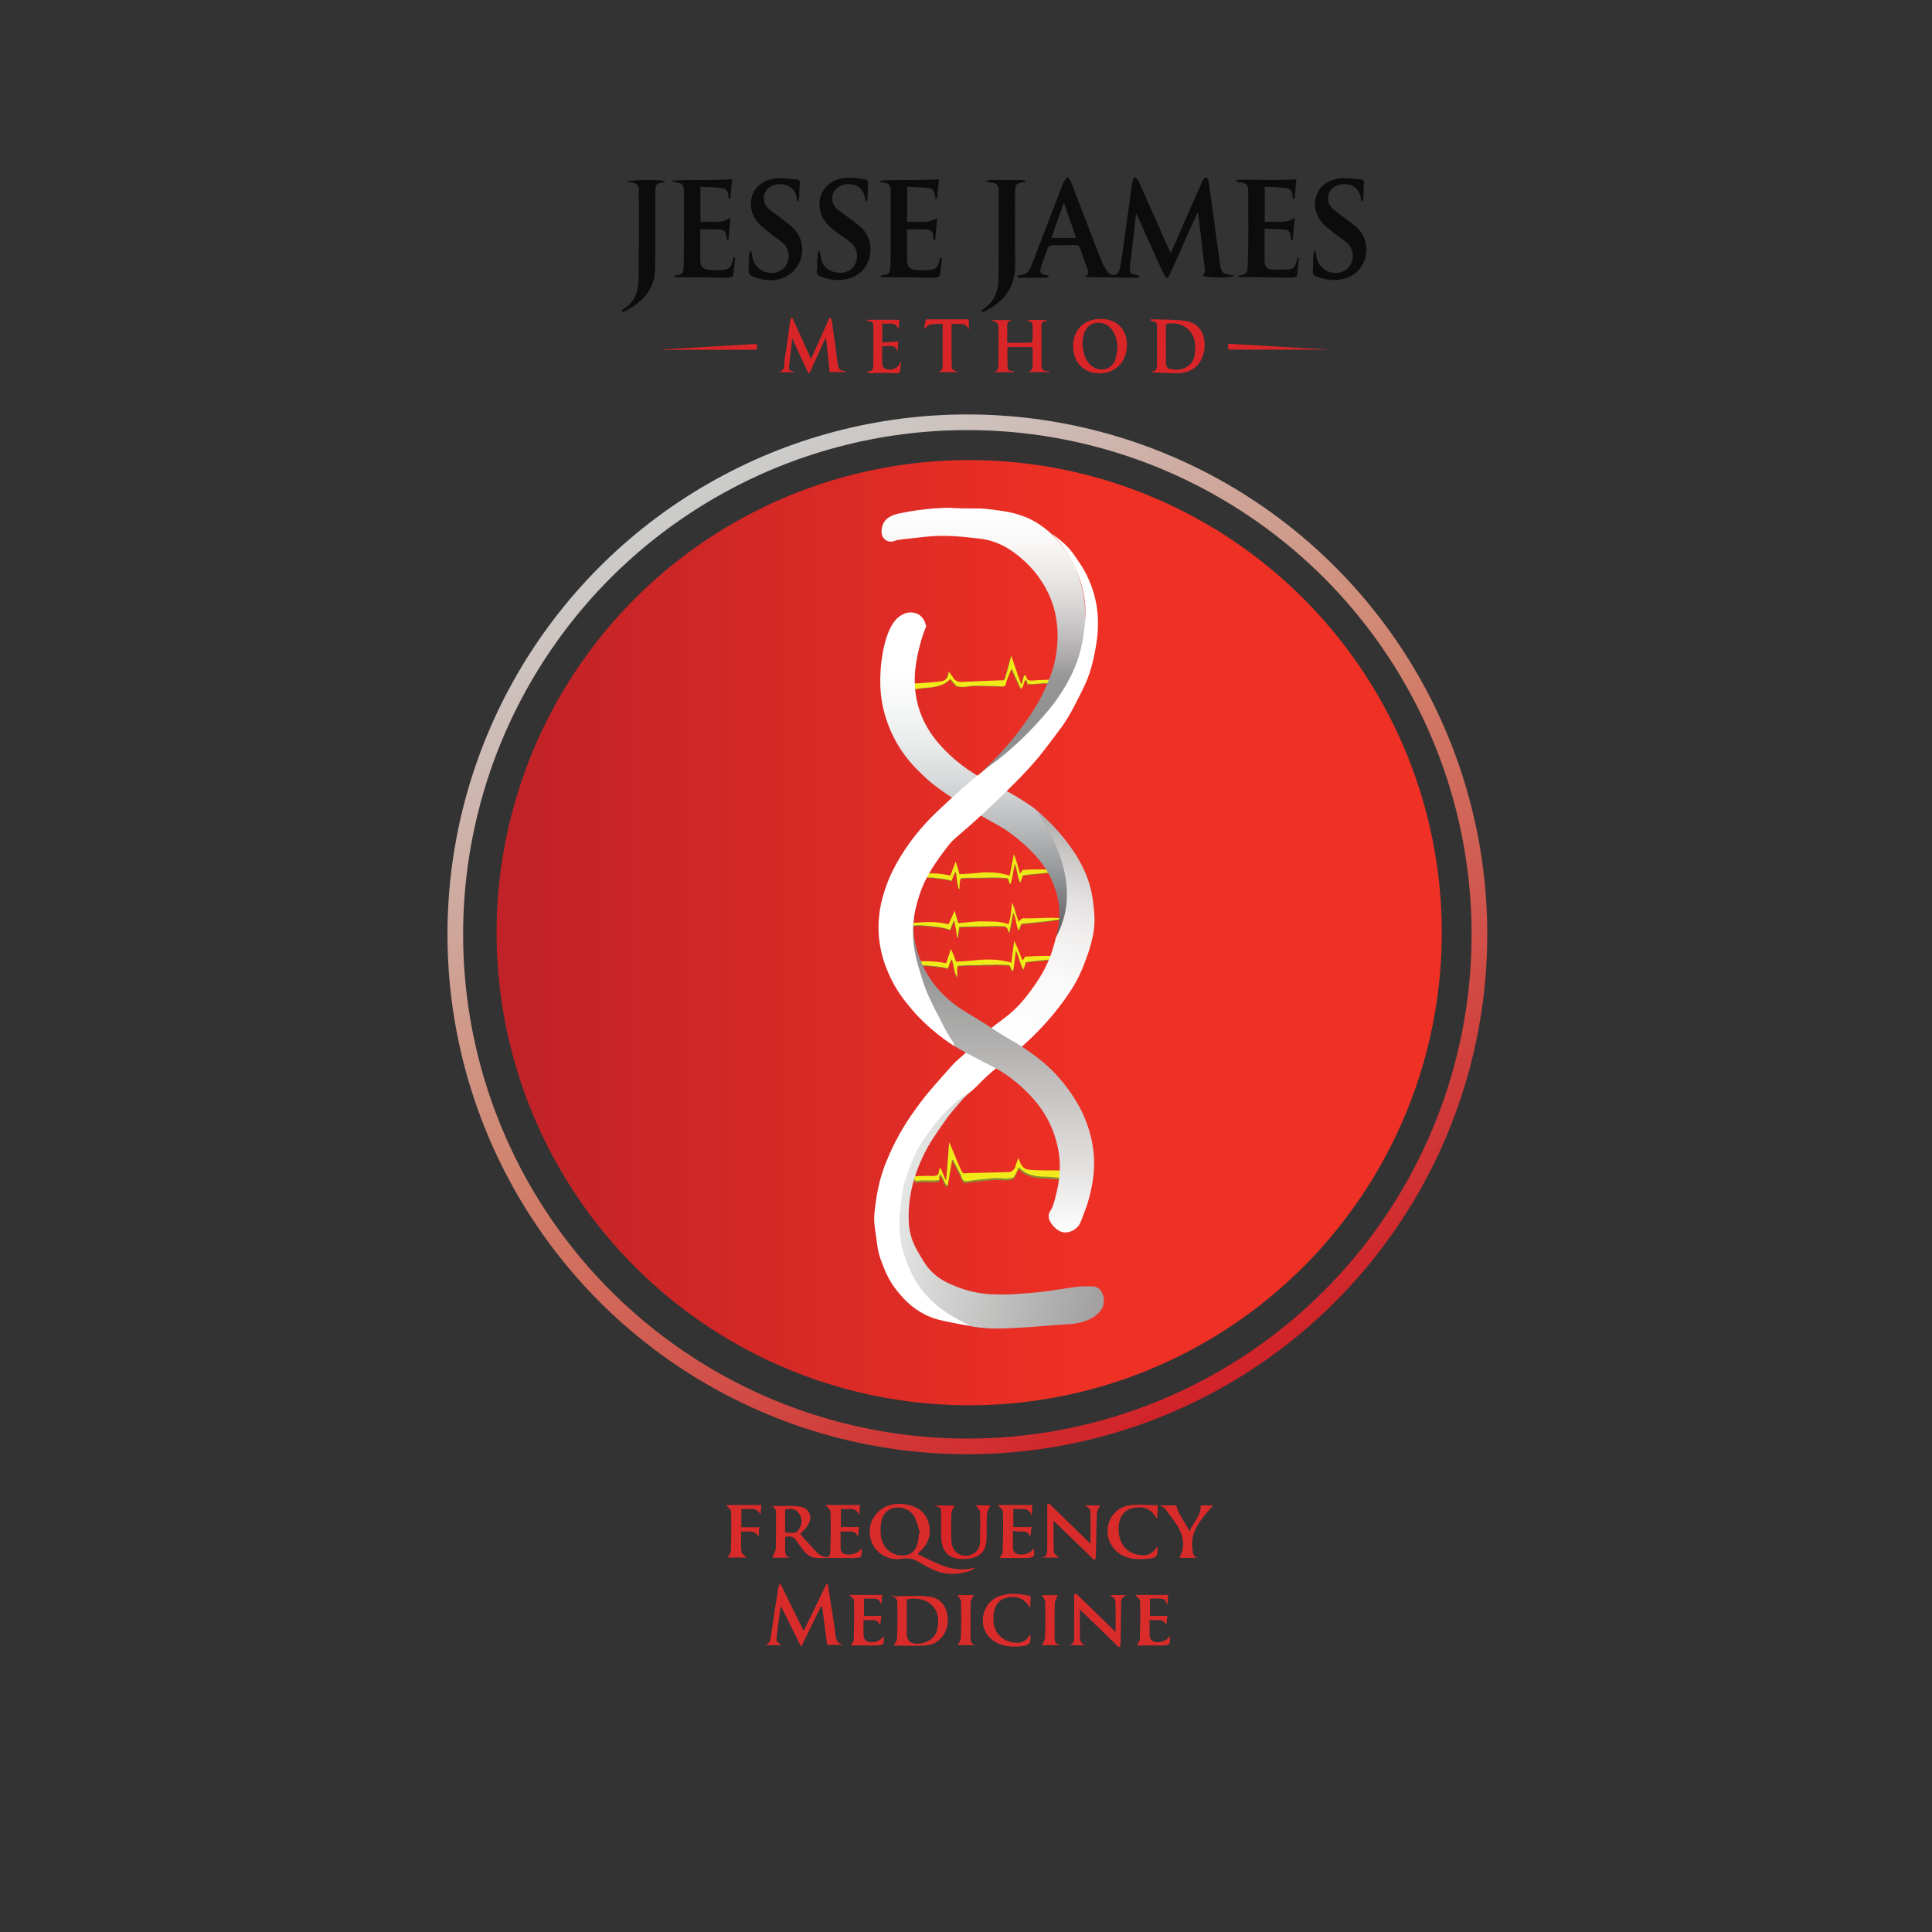 <?xml version="1.0" encoding="utf-8"?>
<!-- Generator: Adobe Illustrator 24.3.0, SVG Export Plug-In . SVG Version: 6.00 Build 0)  -->
<svg version="1.1" xmlns="http://www.w3.org/2000/svg" xmlns:xlink="http://www.w3.org/1999/xlink" x="0px" y="0px"
	 viewBox="0 0 864 864" style="enable-background:new 0 0 864 864;" xml:space="preserve">
<rect x="0" y="0" width="864" height="864" fill="#333333" stroke="none"/>
<style type="text/css">
	.st0{fill:none;stroke:url(#stroke.circle_1_);stroke-width:7;stroke-miterlimit:10;}
	.st1{fill:url(#red.circle_2_);}
	.st2{fill:#DA2B2B;}
	.st3{fill:#DA2528;}
	.st4{fill:#0C0C0C;}
	.st5{fill:url(#EKG.bottom.2_1_);}
	.st6{fill:url(#EKG.bottom.1_1_);}
	.st7{fill:url(#EKG.middle.6_1_);}
	.st8{fill:url(#EKG.middle.5_1_);}
	.st9{fill:url(#EKG.middle.4_1_);}
	.st10{fill:url(#EKG.middle.3_1_);}
	.st11{fill:url(#EKG.middle.2_1_);}
	.st12{fill:url(#EKG.middle.1_1_);}
	.st13{fill:url(#EKG.top.2_1_);}
	.st14{fill:url(#EKG.top.1_1_);}
	.st15{fill:url(#Blue.dna.strand.3_1_);}
	.st16{fill:url(#Blue.dna.strand.2_1_);}
	.st17{fill:url(#Red.dna.strand.1_3_);}
	.st18{fill:url(#Red.dna.strand.1_4_);}
	.st19{fill:#FFFFFF;}
	.st20{fill:url(#Blue.dna.strand.1_1_);}
</style>
<g id="red.circle">
	<linearGradient id="stroke.circle_1_" gradientUnits="userSpaceOnUse" x1="316.344" y1="216.455" x2="548.882" y2="619.223">
		<stop  offset="0" style="stop-color:#CCCDCC"/>
		<stop  offset="0.478" style="stop-color:#D1836D"/>
		<stop  offset="1" style="stop-color:#D12228"/>
	</linearGradient>
	<circle id="stroke.circle" class="st0" cx="432.61" cy="417.84" r="229"/>
	<linearGradient id="red.circle_2_" gradientUnits="userSpaceOnUse" x1="222.065" y1="417.097" x2="644.774" y2="417.097">
		<stop  offset="0" style="stop-color:#BF2227"/>
		<stop  offset="0.62" style="stop-color:#EE3025"/>
	</linearGradient>
	<circle id="red.circle_1_" class="st1" cx="433.42" cy="417.1" r="211.35"/>
</g>
<g id="frequency.medicine">
	<path id="RE_2_" class="st2" d="M369.15,673.05c4.86,0,10.08,0,15.42,0c-0.08,1.29-0.18,2.74-0.3,4.65
		c-1.75-4.55-5.34-2.12-8.21-3.05c0,2.96,0,5.62,0,8.27c2.69,0,5.39,0,8.17,0c-0.18,1.31-0.37,2.76-0.59,4.35
		c-1.65-3.99-4.96-1.56-7.73-2.56c0,2.97-0.05,5.56,0.04,8.15c0.02,0.56,0.45,1.25,0.91,1.61c2.18,1.7,7.16,0.41,8.3-2.09
		c0.65,3.78,0.16,4.38-3.54,4.39c-4.96,0-9.92-0.11-14.88,0.04c-3.32,0.1-5.79-1.09-7.64-3.79c-0.79-1.15-1.85-2.16-2.5-3.38
		c-1.18-2.23-2.88-2.93-5.48-2.31c0,1.7,0.03,3.47-0.01,5.23c-0.05,2.15,0.09,4.11,3.06,4.05c-3.17,0-6.34,0-8.82,0
		c0.48-1.22,1.52-2.68,1.58-4.18c0.21-5.24,0.04-10.49,0.1-15.73c0.03-2.08-0.83-3.16-2.9-3.13c4.37,0,8.78-0.35,13.1,0.09
		c4.96,0.51,6.61,5.06,3.6,9.08c-0.83,1.11-1.88,2.06-3,3.28c2.49,2.77,4.97,5.57,7.51,8.3c0.56,0.6,1.32,1.07,2.07,1.41
		c2.78,1.26,3.87,0.71,3.95-2.28c0.16-5.8,0.22-11.61,0.03-17.41C371.38,675.02,369.95,674.05,369.15,673.05z M351.12,685.28
		c2.53,0.25,4.84,0.88,6.31-1.55c1.37-2.27,1.36-4.65-0.07-6.87c-1.5-2.31-3.74-2.33-6.24-1.8c0,2.76,0,5.37,0,7.97
		C351.12,683.69,351.12,684.33,351.12,685.28z"/>
	<path id="Q_2_" class="st2" d="M410.47,695.03c8.1,3.92,15.85,8.82,25.81,5.93c-3.08,2.95-12.19,3.8-17.23,1.73
		c-2.66-1.09-5.28-2.38-7.71-3.91c-2.47-1.56-4.8-2.19-7.83-1.69c-6.69,1.12-12.72-2.94-14.2-9.04c-2.16-8.9,5.18-16.61,14.69-15.42
		c5.17,0.64,9.45,2.7,11.15,7.99c1.72,5.36,0.08,9.92-4.12,13.6C410.84,694.4,410.73,694.65,410.47,695.03z M410.91,685.86
		c0.18-0.05,0.35-0.11,0.53-0.16c-0.78-2.44-1.27-5.03-2.42-7.28c-1.68-3.3-5.73-4.83-9.37-4.04c-3.22,0.7-5.43,3.43-5.75,7.37
		c-0.14,1.75-0.17,3.56,0.06,5.3c0.71,5.22,4.99,8.81,10.03,8.58c4.19-0.19,6.52-3.19,6.91-8.92
		C410.93,686.42,410.91,686.14,410.91,685.86z"/>
	<path id="N_2_" class="st2" d="M492.03,673.23c-0.48,1.05-1.42,2.18-1.48,3.35c-0.27,5.88-0.31,11.77-0.43,17.66
		c-0.02,0.97-0.1,1.95-0.15,2.92c-0.25,0.13-0.5,0.26-0.75,0.39c-5.96-5.77-11.93-11.54-18.04-17.46c0,4.86-0.14,9.4,0.11,13.91
		c0.05,0.96,1.56,1.83,2.25,2.58c-2.26,0-5.05,0-7.84,0c2.68-0.33,2.63-2.35,2.63-4.35c0-6.44,0-12.88,0-19.33
		c0.31-0.14,0.62-0.28,0.93-0.43c6.07,5.91,12.14,11.81,18.42,17.92c0-5.26,0.12-10.16-0.12-15.04c-0.04-0.79-1.67-1.5-2.43-2.15
		C487.39,673.23,490,673.23,492.03,673.23z"/>
	<path id="U_2_" class="st3" d="M436.25,673.21c2.06,0,4.74,0,6.62,0c-0.47,1.18-1.41,2.55-1.5,3.98
		c-0.25,3.73-0.02,7.48-0.18,11.22c-0.21,4.97-2.61,7.84-7.55,8.56c-8.99,1.31-12.74-2.61-12.74-10.4c0-3.28,0.01-6.55,0-9.83
		c-0.01-2.59-0.03-2.59-3.29-3.45c3.71,0,6.78,0,9.21,0c-0.4,1.01-1.28,2.27-1.34,3.56c-0.18,4.11-0.2,8.24,0.01,12.35
		c0.26,5.09,4.5,7.76,9.02,5.95c2.61-1.04,3.69-3.08,3.76-5.68c0.11-4.49,0.19-8.99-0.03-13.47
		C438.18,674.99,436.85,674.02,436.25,673.21z"/>
	<path id="C_2_" class="st2" d="M517.79,673.17c-0.12,2.46-0.21,4.16-0.31,6.21c-2.41-4.59-6.08-6.12-11.13-4.9
		c-3.77,0.91-6.01,4.19-6.1,8.95c-0.11,5.97,2.72,10.26,7.66,11.61c4.52,1.23,7.47,0.14,9.63-3.57c0.35,4.57-0.08,5.29-4.48,5.67
		c-5.75,0.5-11.33-0.07-15.24-5.04c-5.33-6.77-1.8-17.22,6.63-18.79C508.66,672.53,513.12,673.17,517.79,673.17z"/>
	<path id="E_4_" class="st2" d="M446.23,673.04c4.9,0,10.12,0,15.44,0c-0.09,1.31-0.18,2.75-0.3,4.65
		c-1.75-4.55-5.33-2.12-8.21-3.05c0,2.95,0,5.61,0,8.28c2.68,0,5.38,0,8.16,0c-0.17,1.29-0.37,2.73-0.59,4.41
		c-1.59-4.2-5-1.4-7.73-2.87c0,3.18-0.05,5.77,0.04,8.35c0.02,0.56,0.43,1.26,0.88,1.63c2.14,1.72,7.19,0.43,8.29-2.05
		c0.77,3.64,0.21,4.37-3.43,4.37c-4.07,0-8.13,0-11.72,0c0.48-0.96,1.32-1.87,1.35-2.82c0.17-5.98,0.27-11.97,0.11-17.95
		C448.49,675,447.04,674.04,446.23,673.04z"/>
	<path id="Y_2_" class="st2" d="M536.52,696.68c-3.27,0-6.53,0-9.06,0c0.45-1.14,1.21-2.4,1.44-3.75
		c1.33-7.69-3.95-12.62-7.79-18.13c-0.46-0.66-1.45-0.95-2.45-1.58c2.89,0,5.47,0,7.39,0c0.94,4.27,3.92,7.31,5.9,11.63
		c1.68-4.24,5.29-6.93,4.99-11.62c1.8,0,4.07,0,5.62,0c-1.43,1.66-3.19,3.53-4.74,5.56c-3.08,4.01-5.28,8.29-4.58,13.66
		C533.52,694.67,533.41,696.74,536.52,696.68z"/>
	<path id="F_2_" class="st2" d="M324.69,673.07c4.86,0,10.2,0,15.75,0c-0.09,1.23-0.19,2.56-0.31,4.21
		c-2.23-4.04-5.67-1.76-8.6-2.57c0,2.94,0,5.54,0,8.3c2.59,0,5.22,0,8,0c-0.08,1.21-0.18,2.65-0.3,4.43
		c-1.76-3.98-4.96-1.96-7.76-2.58c0,3.21-0.23,6.19,0.12,9.11c0.12,1.01,1.68,1.85,2.39,2.58c-2.65,0-5.93,0-8.57,0
		c0.45-0.86,1.41-1.89,1.44-2.94c0.19-5.89,0.27-11.78,0.09-17.67C326.92,674.95,325.46,674,324.69,673.07z"/>
	<path id="M_1_" class="st2" d="M349.55,735.74c-2.28,0-4.9,0-7.53,0c2.27-0.51,2.51-2.27,2.78-4.22
		c0.99-7.06,2.12-14.11,3.21-21.16c0.09-0.6,0.36-1.18,0.78-2.53c3.65,7.43,7.03,14.29,10.62,21.59
		c3.51-7.25,6.81-14.09,10.11-20.92c0.23,0,0.45,0.01,0.68,0.01c0.5,3.16,1,6.33,1.49,9.49c0.68,4.4,1.48,8.8,1.95,13.22
		c0.28,2.64,1.33,4.13,4.03,4.37c-2.65,0-5.29,0-7.78,0c-0.76-5.86-1.49-11.45-2.21-17.03c-0.2-0.05-0.39-0.1-0.59-0.14
		c-2.81,5.76-5.62,11.53-8.8,18.04c-3.12-6.26-5.95-11.93-9.12-18.31c-0.76,5.55-1.54,10.4-1.95,15.28
		C347.15,734.16,348.8,735.04,349.55,735.74z"/>
	<path id="D_1_" class="st2" d="M399.69,735.88c0.54-1.09,1.47-2.14,1.5-3.22c0.18-5.53,0.24-11.07,0.07-16.6
		c-0.03-0.96-1.38-1.89-2.11-2.83c-0.15,0.21-0.31,0.42-0.46,0.63c5.62,0,11.3-0.48,16.86,0.14c5.43,0.6,8.4,5.07,8.31,10.77
		c-0.09,5.56-3.81,10.42-9.34,11C409.44,736.3,404.27,735.88,399.69,735.88z M405.52,715.25c0,5.04,0,9.96,0,14.87
		c0,0.63-0.13,1.31,0.08,1.86c0.32,0.83,0.7,1.92,1.38,2.29c4.22,2.27,10.84-0.45,12.02-5.09
		C421.75,718.4,413.92,713.54,405.52,715.25z"/>
	<path id="N" class="st2" d="M485.83,735.77c-2.67,0-5.35,0-8.02,0c2.46-0.32,2.59-2.09,2.58-4.02c-0.03-6.24-0.01-12.47-0.01-18.71
		c0.3-0.12,0.61-0.25,0.91-0.37c5.79,5.64,11.59,11.29,17.6,17.15c0-5.01,0.13-9.62-0.12-14.2c-0.05-0.85-1.63-1.62-2.34-2.28
		c2.1,0,4.57,0,7.51,0c-3.12,1.01-2.52,3.41-2.58,5.39c-0.16,5.01-0.12,10.02-0.18,15.03c-0.01,0.84-0.11,1.67-0.17,2.51
		c-0.23,0.11-0.47,0.23-0.7,0.34c-5.67-5.5-11.34-11-17.4-16.86c0,1.9-0.01,3.43,0,4.95c0.01,2.33,0.05,4.65,0.05,6.98
		C482.99,733.69,483.3,735.47,485.83,735.77z"/>
	<path id="C" class="st2" d="M460.93,713.81c-0.08,1.8-0.15,3.45-0.23,5.32c-2.47-4.33-6.12-5.79-10.84-4.52
		c-3.84,1.03-5.72,4.31-5.63,9.78c0.08,4.95,3.1,8.78,7.78,9.89c4.28,1.02,6.81,0,8.67-3.47c0.49,4.18-0.04,4.98-4.14,5.41
		c-5.03,0.53-9.91-0.07-13.75-3.72c-5.84-5.56-3.54-15.93,4.12-18.71C451.5,712.12,456.17,712.71,460.93,713.81z"/>
	<path id="E_2_" class="st2" d="M522.08,717.72c-1.27-2.97-1.41-3.02-7.8-2.75c0,2.53,0,5.07,0,7.66c2.52,0,5.1,0,7.78,0
		c-0.16,1.19-0.34,2.58-0.55,4.19c-1.55-3.86-4.71-1.53-7.39-2.53c0,2.82-0.09,5.29,0.06,7.75c0.04,0.65,0.66,1.51,1.25,1.84
		c2.43,1.34,6.36,0.12,7.7-2.25c0.24,4,0.04,4.22-3.72,4.22c-3.81,0-7.62,0-10.92,0c0.44-0.98,1.23-1.95,1.26-2.93
		c0.16-5.63,0.25-11.26,0.08-16.89c-0.03-0.96-1.39-1.87-2.1-2.76c4.51,0,9.53,0,14.67,0C522.32,714.5,522.21,715.96,522.08,717.72z
		"/>
	<path id="E" class="st2" d="M386.18,724.27c0,2.86-0.1,5.17,0.06,7.47c0.05,0.75,0.61,1.75,1.24,2.12c2.4,1.39,6.42,0.14,7.7-2.24
		c0.29,3.95,0.05,4.23-3.66,4.23c-3.83,0-7.65,0-11.1,0c0.47-0.78,1.35-1.56,1.38-2.36c0.17-5.9,0.25-11.8,0.11-17.69
		c-0.02-0.86-1.42-1.69-2.16-2.52c4.59,0,9.59,0,14.75,0c-0.09,1.2-0.2,2.66-0.33,4.37c-1.28-2.88-1.35-2.9-7.79-2.68
		c0,2.53,0,5.07,0,7.68c2.5,0,5.08,0,7.76,0c-0.15,1.17-0.33,2.55-0.54,4.2C392.04,722.95,388.87,725.32,386.18,724.27z"/>
	<path id="I_1_" class="st2" d="M474.62,735.77c-3.08,0-6.16,0-8.67,0c0.45-1.05,1.38-2.26,1.42-3.49
		c0.18-5.35,0.17-10.71,0.03-16.06c-0.03-1-1.03-1.96-1.51-2.83c2.18,0,4.97,0,7.15,0c-0.42,1.08-1.29,2.36-1.34,3.67
		c-0.17,4.99-0.01,10-0.09,15C471.58,734.17,472.08,735.59,474.62,735.77z"/>
	<path id="I" class="st2" d="M428.11,713.34c2.35,0,5.18,0,7.34,0c-0.43,0.98-1.33,2.12-1.37,3.28c-0.16,5.08-0.01,10.18-0.09,15.26
		c-0.03,2.16,0.3,3.79,2.97,3.8c-3.1,0-6.2,0-8.64,0c0.43-0.94,1.36-2.08,1.39-3.25c0.18-5.44,0.2-10.89,0.05-16.33
		C429.74,715.13,428.63,714.17,428.11,713.34z"/>
</g>
<g id="jesse.james.method">
	<path id="AM" class="st4" d="M523.55,113.23c4.66-10.61,9.2-20.93,13.74-31.26c0.23-0.53,0.38-1.12,0.72-1.56
		c0.39-0.5,0.95-0.86,1.43-1.29c0.34,0.57,0.9,1.1,0.99,1.7c0.75,4.97,1.42,9.94,2.1,14.92c1.05,7.66,2.07,15.33,3.16,22.99
		c0.42,2.94,1.25,3.67,4.2,4.17c0.66,0.11,1.32,0.26,2.07,0.41c-1.07,1.1-11.57,1.03-14.07-0.01c1.78-2.28,0.56-4.76,0.34-7.11
		c-0.66-6.78-1.56-13.54-2.37-20.31c-0.02-0.21-0.13-0.4-0.29-0.89c-4.65,9.87-8.57,19.78-13.27,29.31
		c-0.22-0.01-0.44-0.01-0.66-0.02c-0.57-0.89-1.24-1.74-1.68-2.69c-3.63-7.96-7.21-15.94-10.81-23.91
		c-0.28-0.61-0.57-1.22-1.06-2.26c-0.36,3.08-0.67,5.71-0.98,8.33c-0.55,4.76-1.09,9.53-1.63,14.29c-0.06,0.52-0.1,1.04-0.12,1.56
		c-0.09,2.69,0.04,2.84,2.76,3.34c0.49,0.09,0.97,0.23,1.56,0.75c-0.39,0.17-0.78,0.5-1.16,0.5c-7.35-0.06-14.7-0.15-22.04-0.24
		c-0.28,0-0.55-0.11-1.35-0.27c2.39-0.93,1.52-2.3,1.06-3.6c-1.07-3.04-2.18-6.06-3.22-9.11c-0.31-0.92-0.69-1.4-1.81-1.37
		c-3.65,0.09-7.3,0-10.94,0.08c-0.51,0.01-1.29,0.49-1.47,0.95c-1.06,2.61-2.05,5.25-2.94,7.93c-1.19,3.61-0.76,4.23,3.34,4.68
		c-0.46,0.45-0.73,0.94-1,0.95c-4.11,0.05-8.21,0.04-12.32,0.01c-0.31,0-0.61-0.33-1.17-0.66c0.6-0.24,0.89-0.46,1.18-0.46
		c2.98,0.06,4.44-1.73,5.4-4.26c2.04-5.38,4.14-10.73,6.21-16.1c2.71-7.03,5.4-14.07,8.1-21.11c0.04-0.11,0.09-0.22,0.16-0.31
		c0.55-0.74,1.1-1.48,1.66-2.22c0.52,0.72,1.21,1.37,1.53,2.17c1.92,4.87,3.75,9.77,5.64,14.66c2.75,7.14,5.48,14.29,8.32,21.39
		c0.61,1.53,1.54,2.96,2.51,4.31c0.88,1.24,2.37,1.75,3.69,1.13c0.81-0.38,1.58-1.55,1.74-2.48c0.82-4.6,1.45-9.23,2.11-13.86
		c1.2-8.52,2.34-17.04,3.57-25.55c0.09-0.61,0.62-1.16,0.94-1.73c0.57,0.57,1.36,1.04,1.67,1.73c4.49,9.97,8.91,19.97,13.35,29.96
		C522.74,111.54,523.09,112.26,523.55,113.23z M475.79,90.56c-1.97,5.58-3.76,10.65-5.6,15.84c3.72,0,7.26,0,11.04,0
		C479.43,101.17,477.7,96.11,475.79,90.56z"/>
	<path id="E.1_1_" class="st4" d="M301.46,123.43c0.14-0.1,0.27-0.27,0.41-0.28c3.21-0.16,3.89-0.93,3.93-4.82
		c0.11-10.99,0.07-21.99,0.06-32.98c0-2.66-0.93-3.54-3.64-3.8c-0.57-0.05-1.13-0.28-1.63-0.75c8.93-0.61,17.81,0.1,26.85-0.69
		c-0.26,2.76-0.55,5.75-0.83,8.75c-0.22,0-0.45,0-0.67,0c-0.09-0.53-0.22-1.06-0.27-1.6c-0.15-1.78-1.04-3.04-2.82-3.2
		c-3.15-0.29-6.32-0.38-9.6-0.55c0,5.32,0,10.39,0,15.78c4.36-0.68,8.99,1.25,13.42-1.91c-0.31,3.47-0.6,6.71-0.9,9.96
		c-0.19,0-0.38,0-0.57-0.01c-0.08-0.29-0.23-0.58-0.24-0.88c-0.19-2.9-0.75-3.64-3.57-3.83c-2.65-0.17-5.32-0.04-8.25-0.04
		c0,0.76,0,1.71,0,2.67c0,3.65-0.02,7.29,0.01,10.94c0.02,3.02,1.23,4.35,4.24,4.56c1.78,0.12,3.58,0.14,5.36,0.02
		c3.14-0.21,4.16-1.15,4.88-4.15c0.12-0.51,0.25-1.01,0.46-1.83c0.39,0.49,0.65,0.67,0.64,0.82c-0.25,2.52-0.43,5.05-0.9,7.53
		c-0.09,0.48-1.33,1.02-2.05,1.04c-2.95,0.06-5.9-0.11-8.85-0.14c-4.46-0.04-8.91-0.03-13.37-0.05c-0.71,0-1.42-0.08-2.12-0.13
		C301.45,123.71,301.46,123.57,301.46,123.43z"/>
	<path id="E.2" class="st4" d="M393.91,123.43c0.14-0.1,0.27-0.27,0.41-0.28c3.21-0.16,3.89-0.93,3.93-4.82
		c0.11-10.99,0.07-21.99,0.06-32.98c0-2.66-0.93-3.54-3.64-3.8c-0.57-0.05-1.13-0.28-1.63-0.75c8.93-0.58,17.81,0.07,26.85-0.66
		c-0.26,2.73-0.54,5.73-0.83,8.73c-0.22,0-0.45,0-0.67-0.01c-0.09-0.53-0.22-1.06-0.27-1.6c-0.15-1.78-1.04-3.04-2.82-3.2
		c-3.15-0.29-6.32-0.38-9.6-0.55c0,5.32,0,10.39,0,15.78c4.36-0.68,8.99,1.25,13.42-1.91c-0.31,3.47-0.6,6.71-0.89,9.95
		c-0.19,0-0.38,0-0.57,0c-0.08-0.29-0.23-0.58-0.24-0.88c-0.19-2.9-0.75-3.64-3.57-3.83c-2.65-0.17-5.32-0.04-8.25-0.04
		c0,0.76,0,1.71,0,2.67c0,3.65-0.02,7.29,0.01,10.94c0.02,3.02,1.23,4.35,4.24,4.56c1.78,0.12,3.58,0.14,5.36,0.02
		c3.14-0.21,4.16-1.15,4.88-4.15c0.12-0.51,0.25-1.01,0.46-1.83c0.39,0.49,0.65,0.67,0.64,0.82c-0.25,2.52-0.43,5.05-0.9,7.53
		c-0.09,0.48-1.33,1.02-2.05,1.04c-2.95,0.06-5.9-0.11-8.85-0.14c-4.46-0.04-8.91-0.03-13.37-0.05c-0.71,0-1.42-0.08-2.13-0.13
		C393.89,123.71,393.9,123.57,393.91,123.43z"/>
	<path id="E.3" class="st4" d="M553.07,80.45c8.81-0.18,17.64,0.36,26.69-0.26c-0.24,2.66-0.52,5.66-0.8,8.65
		c-0.23,0.01-0.46,0.01-0.69,0.02c-0.1-0.57-0.21-1.13-0.28-1.7c-0.27-1.94-1.15-2.98-3.09-3.15c-3.05-0.25-6.11-0.33-9.3-0.49
		c0,5.3,0,10.41,0,15.79c4.37-0.69,8.97,1.16,13.38-1.87c-0.29,3.39-0.58,6.64-0.86,9.89c-0.23,0-0.46,0-0.69,0
		c-0.06-0.57-0.13-1.13-0.18-1.7c-0.14-1.63-0.89-2.8-2.61-2.93c-2.98-0.23-5.98-0.33-9.12-0.49c0,5.2-0.07,10.16,0.04,15.11
		c0.04,1.71,1.16,3.06,2.9,3.18c2.74,0.19,5.51,0.14,8.26-0.04c1.67-0.11,2.56-1.41,2.98-2.98c0.21-0.79,0.42-1.59,0.63-2.38
		c0.33,0.09,0.53,0.12,0.52,0.14c-0.24,2.72-0.4,5.44-0.84,8.13c-0.06,0.39-1.44,0.8-2.2,0.8c-5.96-0.04-11.92-0.19-17.88-0.28
		c-1.45-0.02-2.89,0.07-4.34,0.08c-0.61,0-1.23-0.08-1.84-0.12c-0.02-0.15-0.04-0.31-0.06-0.46c0.55-0.14,1.09-0.3,1.64-0.4
		c1.46-0.25,2.5-0.91,2.55-2.55c0.13-3.81,0.34-7.62,0.36-11.43c0.04-7.75-0.01-15.51-0.05-23.26c-0.02-3.16-0.8-3.95-3.93-4.22
		c-0.49-0.04-0.95-0.3-1.43-0.45C552.91,80.88,552.99,80.66,553.07,80.45z"/>
	<path id="S.1_1_" class="st4" d="M336.01,112.33c0.15,0.87,0.3,1.74,0.44,2.62c0.91,5.74,7.61,8.95,12.66,6.07
		c4.01-2.29,4.87-8.34,1.48-11.87c-1.62-1.68-3.76-2.85-5.57-4.36c-2.33-1.95-4.97-3.72-6.77-6.1c-4.53-5.94-3.35-16.99,8.03-18.84
		c3.22-0.52,6.64,0.17,9.96,0.36c1.1,0.07,1.52,0.72,1.43,1.89c-0.17,2.07-0.17,4.16-0.28,6.24c-0.03,0.52-0.18,1.03-0.28,1.55
		c-0.18,0-0.36,0.01-0.54,0.01c-0.11-0.5-0.25-0.99-0.32-1.49c-0.39-2.94-2.53-5.28-5.36-5.86c-3.51-0.71-6.93,0.5-8.44,2.98
		c-1.38,2.28-1.14,5.55,0.91,7.51c1.61,1.54,3.58,2.7,5.33,4.1c2.34,1.86,4.95,3.51,6.86,5.75c5.14,5.99,3.96,15.1-2.39,19.74
		c-3.24,2.37-7.02,3.06-10.94,2.51c-2.05-0.29-4.09-0.91-6.03-1.65c-0.65-0.25-1.39-1.29-1.41-1.99c-0.06-2.71,0.14-5.43,0.3-8.14
		c0.02-0.37,0.33-0.73,0.5-1.1C335.73,112.29,335.87,112.31,336.01,112.33z"/>
	<path id="S.2" class="st4" d="M366.48,111.94c0.37,1.86,0.54,3.29,0.96,4.64c1.01,3.29,3.97,5.23,8.05,5.42
		c3.07,0.14,5.85-1.48,7.05-4.11c1.38-3.02,0.83-6.79-1.69-9.09c-1.9-1.74-4.12-3.15-6.24-4.64c-3.4-2.4-6.51-4.99-7.66-9.26
		c-1.97-7.31,2.22-13.84,9.67-15.15c3.44-0.6,6.79-0.2,10.16,0.44c1.04,0.2,1.57,0.67,1.47,1.88c-0.18,2.07-0.18,4.16-0.28,6.24
		c-0.03,0.53-0.17,1.05-0.26,1.57c-0.17,0.01-0.35,0.02-0.52,0.04c-0.12-0.43-0.29-0.85-0.35-1.29c-0.37-2.97-2.32-5.33-4.99-6.02
		c-3.37-0.87-6.86,0.2-8.6,2.62c-1.63,2.28-1.48,5.7,0.66,7.79c1.59,1.56,3.56,2.72,5.33,4.11c2.22,1.74,4.66,3.28,6.56,5.32
		c6.09,6.51,4.15,18.7-5.41,21.86c-4.93,1.63-9.52,1.03-14.08-0.96c-0.46-0.2-0.97-0.96-0.97-1.45c0.03-2.95,0.19-5.89,0.35-8.84
		C365.71,112.8,366.04,112.55,366.48,111.94z"/>
	<path id="S.3" class="st4" d="M608.82,89.88c-0.09-0.47-0.21-0.93-0.27-1.4c-0.38-2.97-2.48-5.33-5.28-5.92
		c-3.48-0.73-6.94,0.45-8.48,2.91c-1.37,2.18-1.2,5.47,0.71,7.4c1.44,1.46,3.23,2.58,4.85,3.87c2.48,1.96,5.27,3.65,7.37,5.96
		c5.87,6.48,3.89,18.43-5.56,21.6c-4.86,1.63-9.4,1.04-13.93-0.85c-0.52-0.22-1.14-1-1.14-1.52c0.01-2.95,0.17-5.89,0.33-8.84
		c0.01-0.27,0.33-0.53,0.83-1.28c0.22,1.41,0.37,2.32,0.52,3.23c0.93,5.7,7.74,8.87,12.74,5.92c3.97-2.33,4.76-8.41,1.32-11.89
		c-1.76-1.78-4.05-3.04-6.01-4.65c-2.13-1.75-4.49-3.38-6.15-5.52c-4.71-6.08-3.48-17.27,8-19.07c3.17-0.5,6.53,0.16,9.79,0.36
		c1,0.06,1.62,0.58,1.51,1.83c-0.19,2.13-0.19,4.27-0.29,6.41c-0.02,0.48-0.16,0.95-0.25,1.42
		C609.23,89.86,609.02,89.87,608.82,89.88z"/>
	<path id="J.1_1_" class="st4" d="M278.02,138.96c0.19-0.2,0.34-0.47,0.57-0.6c5.1-3.07,6.94-7.96,7.01-13.5
		c0.17-13.35,0.1-26.71,0.09-40.07c0-2.04-1.01-2.94-3.31-3.21c-0.64-0.07-1.28-0.11-2.17-0.18c1.29-1.21,16.51-1.16,17.36-0.12
		c-0.3,0.09-0.54,0.21-0.8,0.24c-3.2,0.41-3.72,0.92-3.73,4.18c-0.03,11.33,0.03,22.66-0.03,34c-0.04,9.53-5.56,15.37-13.48,19.48
		c-0.38,0.2-0.88,0.18-1.32,0.27C278.15,139.3,278.09,139.13,278.02,138.96z"/>
	<path id="J.2" class="st4" d="M438.93,138.99c0.18-0.21,0.32-0.47,0.55-0.61c5.35-3.24,7.01-8.4,7.07-14.18
		c0.12-12.95,0.08-25.9,0.08-38.85c0-2.65-0.94-3.56-3.65-3.77c-0.46-0.04-0.92-0.07-1.37-0.14c-0.08-0.01-0.13-0.17-0.39-0.54
		c0.63-0.16,1.16-0.4,1.69-0.4c4.68-0.03,9.37-0.03,14.05,0c0.52,0,1.03,0.24,1.54,0.37c-0.02,0.15-0.03,0.29-0.05,0.44
		c-0.3,0.08-0.6,0.2-0.91,0.24c-2.97,0.38-3.57,0.95-3.58,3.97c-0.03,10.87-0.13,21.74,0.06,32.61c0.17,9.82-4.65,16.32-12.94,20.75
		c-0.58,0.31-1.26,0.44-1.89,0.66C439.1,139.35,439.02,139.17,438.93,138.99z"/>
	<path id="M" class="st3" d="M354.4,142.2c2.73,6.04,5.46,12.09,8.3,18.37c2.81-6.29,5.52-12.34,8.22-18.39
		c0.24,0.01,0.48,0.03,0.72,0.04c0.2,0.94,0.44,1.88,0.58,2.83c0.81,5.77,1.63,11.54,2.35,17.32c0.27,2.19,0.87,3.86,3.78,3.53
		c-0.1,0.17-0.2,0.33-0.3,0.5c-2.45,0-4.9,0-7.01,0c-0.55-5.1-1.08-10.02-1.61-14.95c-0.12-0.04-0.25-0.08-0.37-0.12
		c-2.32,5.12-4.64,10.23-6.95,15.35c-0.22,0.03-0.44,0.07-0.66,0.1c-2.32-5-4.63-10-7.15-15.43c-0.53,4.58-1.01,8.72-1.5,12.85
		c-0.12,0.99,0.31,1.53,1.3,1.67c0.35,0.05,0.69,0.17,0.99,0.58c-2.31,0-4.63,0-6.94,0c3.53-0.92,2.39-4.02,2.77-6.17
		c1-5.56,1.66-11.18,2.47-16.77c0.06-0.42,0.24-0.82,0.36-1.24C353.98,142.25,354.19,142.22,354.4,142.2z"/>
	<path id="H_1_" class="st3" d="M459.06,143.1c3,0,6,0,9,0c0.02,0.08,0.05,0.17,0.07,0.25c-0.22,0.11-0.44,0.31-0.65,0.31
		c-1.43,0.01-1.72,0.91-1.72,2.08c0,5.84,0.03,11.69-0.01,17.53c-0.01,2.16,1.07,2.99,3.38,2.59c-0.09,0.18-0.19,0.35-0.28,0.53
		c-3.14,0-6.27,0-9.41,0c2.77-0.43,2.32-2.56,2.36-4.37c0.05-2.24,0.01-4.48,0.01-6.8c-3.82,0-7.5,0-11.27,0
		c0,2.96-0.05,5.89,0.02,8.82c0.03,1.18,0.66,1.94,2,1.86c0.34-0.02,0.68,0.13,0.98,0.54c-3.12,0-6.23,0-9.35,0
		c2.66-0.46,2.29-2.53,2.31-4.28c0.06-4.86,0.08-9.72,0.05-14.58c-0.02-3.22-0.08-3.22-3.25-4.43c3.46,0,6.46,0,9.46,0
		c-3.12,0.4-2.22,2.8-2.3,4.66c-0.07,1.78-0.02,3.56-0.02,5.5c3.57,0,6.98,0.03,10.38-0.05c0.35-0.01,0.97-0.63,0.98-0.99
		c0.07-2.25,0.01-4.51-0.02-6.77C461.78,143.67,460.19,143.78,459.06,143.1z"/>
	<path id="D" class="st3" d="M514.68,142.79c5.17,0.2,10.4-0.03,15.49,0.71c7.19,1.05,9.25,7.51,8.38,12.97
		c-1.09,6.85-5.54,10.51-12.47,10.45c-3.66-0.03-7.32-0.28-11-0.43c0.04-0.22,0.06-0.42,0.07-0.42c2.02,0.03,2.24-1.4,2.25-2.88
		c0.03-5.84-0.01-11.68,0.03-17.52c0.01-1.97-1.56-1.9-2.87-2.23C514.61,143.23,514.64,143.01,514.68,142.79z M521.37,154.15
		c0.01,0,0.02,0,0.03,0c0,2.72-0.01,5.43,0,8.15c0.01,1.24,0.36,2.33,1.74,2.65c2.91,0.68,5.74,0.57,8.24-1.31
		c2.95-2.21,3.18-5.44,3.13-8.74c-0.09-6.63-5.18-11.01-11.79-10.23c-1.03,0.12-1.39,0.48-1.37,1.5
		C521.4,148.83,521.37,151.49,521.37,154.15z"/>
	<path id="O" class="st3" d="M479.89,154.72c0.01-7.23,4.94-12.1,12.23-12.09c7.31,0.01,11.85,4.51,11.84,11.72
		c-0.01,7.38-5.09,12.63-12.23,12.62C484.64,166.97,479.88,162.05,479.89,154.72z M499.76,155.11c-0.21-2.79-0.82-5.4-2.48-7.67
		c-2.96-4.05-8.92-4.19-11.52-0.29c-2.83,4.23-1.89,12.47,1.82,15.95c4.09,3.83,9.89,2.4,11.4-2.89
		C499.44,158.57,499.51,156.82,499.76,155.11z"/>
	<path id="E_1_" class="st3" d="M388.01,165.97c2.26,0.3,2.53-1.14,2.54-2.63c0.05-5.9,0.03-11.8,0.02-17.7
		c0-1.21-0.58-1.95-1.89-1.98c-0.31-0.01-0.61-0.15-0.92-0.23c0.01-0.14,0.01-0.29,0.02-0.43c4.76,0,9.52,0,14.43,0
		c-0.13,1.29-0.28,2.86-0.44,4.43c-1.22-4.27-4.65-2.09-7.2-2.79c0,2.87,0,5.51,0,8.51c2.35-0.15,4.68-0.3,7.15-0.45
		c-0.1,1.31-0.23,3.05-0.37,4.78c-0.92-4.29-4.31-2.1-6.84-2.78c0,2.92-0.03,5.62,0.03,8.32c0.01,0.46,0.29,1.03,0.63,1.36
		c1.89,1.86,6.3,0.71,7.11-1.81c0.07-0.22,0.18-0.42,0.67-0.58c-0.16,1.43-0.25,2.88-0.52,4.29c-0.06,0.29-0.77,0.65-1.18,0.65
		c-1.67,0-3.34-0.17-5.02-0.18c-2.25,0-4.5,0.11-6.75,0.13c-0.47,0-0.94-0.2-1.41-0.3C388.07,166.36,388.04,166.17,388.01,165.97z"
		/>
	<path id="T" class="st3" d="M425.55,144.66c0,6.36-0.08,12.37,0.04,18.38c0.05,2.39,0.25,2.39,3.03,3.35c-3.14,0-6.27,0-9.41,0
		c2.84-0.44,2.33-2.62,2.34-4.48c0.02-5.66,0.01-11.32,0.01-17.15c-1.94,0.11-3.82,0.03-5.6,0.4c-0.9,0.18-1.63,1.17-2.67,1.99
		c0.24-1.44,0.48-2.89,0.72-4.33c6.48,0,12.86,0,19.26,0c0,1.48,0,3.05,0,4.62C431.7,143.51,428.3,145.4,425.55,144.66z"/>
	<path id="right.arrow" class="st3" d="M594.13,156.35c-14.4,0-29.59,0-44.89,0c0-0.72,0-1.56,0-2.63
		C564.47,154.61,579.72,155.5,594.13,156.35z"/>
	<path id="left.arrow" class="st3" d="M338.47,153.8c0,0.92,0,1.72,0,2.62c-14.14,0-28.29,0-42.44,0c0-0.05,0-0.09-0.01-0.14
		C310.1,155.46,324.19,154.64,338.47,153.8z"/>
</g>
<g id="DNA.strand">
	
		<linearGradient id="EKG.bottom.2_1_" gradientUnits="userSpaceOnUse" x1="-275.557" y1="561.346" x2="-192.668" y2="561.346" gradientTransform="matrix(-0.716 0.276 0.36 0.933 71.444 63.883)">
		<stop  offset="0" style="stop-color:#8B8D35"/>
		<stop  offset="0.033" style="stop-color:#8B8D35"/>
		<stop  offset="1" style="stop-color:#8B8D35"/>
	</linearGradient>
	<path id="EKG.bottom.2_2_" class="st5" d="M475.52,524.33c-2.56-0.1-4.63-0.1-6.04-0.09c-0.6,0.01-3.41,0.04-6.82-0.12
		c-3.12-0.14-4.09-0.32-5.07-1.21c-1.38-1.26-1.94-3.2-2.18-4.32c-0.46,0.97-0.82,1.9-1.11,2.76c-0.35,1.05-0.42,1.5-0.75,2.04
		c-0.37,0.61-1.01,1.26-2.2,1.6c-3.24,0.08-7.39,0.19-10.63,0.27c-2.48,0.06-6.51,0.16-8.99,0.22c-0.21,0.09-0.56,0.2-0.95,0.03
		c-0.55-0.24-0.89-0.89-1.06-1.26c-0.61-1.26-2.65-6.09-5.34-12.69c-0.15,2.03-0.31,4.06-0.46,6.09c-0.27,3.45-0.54,6.89-0.82,10.31
		c0,0.04,0,0.16-0.06,0.26c-0.08,0.11-0.21,0.14-0.35,0.09c-0.57-1.4-1.07-2.57-1.46-3.47c-0.41-0.93-0.7-1.59-0.96-1.58
		c-0.27,0.01-0.4,0.73-0.51,1.34c-0.13,0.71-0.09,1.13-0.38,1.49c-0.12,0.15-0.25,0.24-0.41,0.31c-1.09,0.52-3.31,0.3-4.76,0.27
		c-0.32-0.01-0.04,0.01-1.59,0.05c-3,0.08-3.84,0.02-3.98,0.56c-0.06,0.24-0.01,0.7,0.76,1.67c1.81-0.24,3.29-0.27,4.31-0.26
		c1.55,0.02,3.08,0.16,5.45-0.04c0.37-0.03,0.68-0.07,0.88-0.09c-0.06-0.27-0.38-1.78,0.26-2.38c0.05-0.05,0.12-0.1,0.19-0.13
		c0.57,0.76,0.93,1.44,1.14,1.9c0.38,0.82,0.55,1.46,1.12,2.29c0.24,0.34,0.45,0.59,0.6,0.74c0.13-0.09,0.25-0.18,0.38-0.27
		c0.4-2.35,0.69-3.99,0.89-5.15c0.85-4.9,0.88-5.03,0.86-5.24c-0.01-0.08-0.06-0.42,0.09-0.63c0.12-0.16,0.31-0.17,0.44-0.17
		c0.55,0.98,0.99,1.8,1.31,2.4c1.36,2.54,2.03,3.81,2.29,4.46c0.53,1.32,0.62,1.9,1.16,2.33c0.74,0.59,1.59,0.35,1.92,0.26
		c0.5-0.13,3.22-0.42,8.65-0.99c2.04-0.22,4.45-0.47,6.84-0.17c0.57,0.07,2.33,0.33,4.37-0.28c0.33-0.1,0.59-0.19,0.76-0.26
		c0.33-0.58,0.65-1.21,0.98-1.88c0.43-0.88,0.8-1.73,1.12-2.56c0.2,0.18,0.48,0.43,0.83,0.71c0.6,0.5,1.29,1.03,1.77,1.35
		c0.99,0.67,1.84,0.94,2.91,1.28c0.72,0.23,1.8,0.52,3.45,0.73c1.84,0.24,1.86,0.04,4.52,0.23c2.45,0.17,3.67,0.25,4.1,0.32
		c1.49,0.24,2.21,0.5,2.63-0.01C476.21,526.76,475.78,525.16,475.52,524.33z"/>
	
		<linearGradient id="EKG.bottom.1_1_" gradientUnits="userSpaceOnUse" x1="-276.108" y1="560.617" x2="-193.22" y2="560.617" gradientTransform="matrix(-0.716 0.276 0.36 0.933 71.444 63.883)">
		<stop  offset="0" style="stop-color:#F2EA1A"/>
		<stop  offset="1" style="stop-color:#F1EA19"/>
	</linearGradient>
	<path id="EKG.bottom.1_2_" class="st6" d="M475.65,523.5c-2.56-0.1-4.63-0.1-6.04-0.09c-0.6,0.01-3.41,0.04-6.82-0.12
		c-3.12-0.14-4.09-0.32-5.07-1.21c-1.38-1.26-1.94-3.2-2.18-4.32c-0.46,0.97-0.82,1.9-1.11,2.76c-0.35,1.05-0.42,1.5-0.75,2.04
		c-0.37,0.61-1.01,1.26-2.2,1.6c-3.24,0.08-7.39,0.19-10.63,0.27c-2.48,0.06-6.51,0.16-8.99,0.22c-0.21,0.09-0.56,0.2-0.95,0.03
		c-0.55-0.24-0.89-0.89-1.06-1.26c-0.61-1.26-2.65-6.09-5.34-12.69c-0.15,2.03-0.31,4.06-0.46,6.09c-0.27,3.45-0.54,6.89-0.82,10.31
		c0,0.04,0,0.16-0.06,0.26c-0.08,0.11-0.21,0.14-0.35,0.09c-0.57-1.4-1.07-2.57-1.46-3.47c-0.41-0.93-0.7-1.59-0.96-1.58
		c-0.27,0.01-0.4,0.73-0.51,1.34c-0.13,0.71-0.09,1.13-0.38,1.49c-0.12,0.15-0.25,0.24-0.41,0.31c-1.09,0.52-3.31,0.3-4.76,0.27
		c-0.32-0.01-0.04,0.01-1.59,0.05c-3,0.08-3.84,0.02-3.98,0.56c-0.06,0.24-0.01,0.7,0.76,1.67c1.81-0.24,3.29-0.27,4.31-0.26
		c1.55,0.02,3.08,0.16,5.45-0.04c0.37-0.03,0.68-0.07,0.88-0.09c-0.06-0.27-0.38-1.78,0.26-2.38c0.05-0.05,0.12-0.1,0.19-0.13
		c0.57,0.76,0.93,1.44,1.14,1.9c0.38,0.82,0.55,1.46,1.12,2.29c0.24,0.34,0.45,0.59,0.6,0.74c0.13-0.09,0.25-0.18,0.38-0.27
		c0.4-2.35,0.69-3.99,0.89-5.15c0.85-4.9,0.88-5.03,0.86-5.24c-0.01-0.08-0.06-0.42,0.09-0.63c0.12-0.16,0.31-0.17,0.44-0.17
		c0.55,0.98,0.99,1.8,1.31,2.4c1.36,2.54,2.03,3.81,2.29,4.46c0.53,1.32,0.62,1.9,1.16,2.33c0.74,0.59,1.59,0.35,1.92,0.26
		c0.5-0.13,3.22-0.42,8.65-0.99c2.04-0.22,4.45-0.47,6.84-0.17c0.57,0.07,2.33,0.33,4.37-0.28c0.33-0.1,0.59-0.19,0.76-0.26
		c0.33-0.58,0.65-1.21,0.98-1.88c0.43-0.88,0.8-1.73,1.12-2.56c0.2,0.18,0.48,0.43,0.83,0.71c0.6,0.5,1.29,1.03,1.77,1.35
		c0.99,0.67,1.84,0.94,2.91,1.28c0.72,0.23,1.8,0.52,3.45,0.73c1.84,0.24,1.86,0.04,4.52,0.23c2.45,0.17,3.67,0.25,4.1,0.32
		c1.49,0.24,2.21,0.5,2.63-0.01C476.34,525.92,475.92,524.33,475.65,523.5z"/>
	
		<linearGradient id="EKG.middle.6_1_" gradientUnits="userSpaceOnUse" x1="449.356" y1="197.731" x2="397.616" y2="232.727" gradientTransform="matrix(0.952 0.306 -0.306 0.952 104.442 94.743)">
		<stop  offset="0" style="stop-color:#828635"/>
		<stop  offset="0.033" style="stop-color:#828635"/>
		<stop  offset="1" style="stop-color:#828635"/>
	</linearGradient>
	<path id="EKG.middle.6_2_" class="st7" d="M412.02,430.22c1.94-0.09,4.2-0.06,6.7,0.2c1.58,0.17,3.05,0.4,4.38,0.68
		c0.71-2.13,1.41-4.26,2.12-6.39c0.45,0.96,0.89,1.97,1.32,3.04c0.36,0.9,0.69,1.78,0.98,2.63c1.4-0.06,3.62-0.17,6.35-0.4
		c3.68-0.3,4.46-0.49,6.87-0.54c3.74-0.08,6.26,0.28,6.85,0.37c1.92,0.29,3.51,0.68,4.68,1.02c0.42-3.26,0.83-6.52,1.25-9.77
		c0.72,1.47,1.26,2.7,1.63,3.57c1,2.36,1.97,5.02,1.97,5.02c0.15-0.05,0.53-0.21,0.8-0.6c0.26-0.36,0.28-0.73,0.28-0.88
		c1.26-0.09,2.55-0.17,3.86-0.22c4.17-0.18,8.14-0.17,11.91-0.01c-0.12,0.35-0.25,0.69-0.37,1.04c-2.39,0.27-4.32,0.47-5.67,0.6
		c-1.14,0.11-2.29,0.23-3.43,0.34c-1.6,0.15-2.59,0.24-3.99,0.43c-0.74,0.1-1.34,0.19-1.76,0.26c-0.36,1.1-0.72,2.19-1.08,3.29
		c-0.14-0.22-0.36-0.59-0.6-1.06c-0.27-0.54-0.6-1.26-1.53-4.33c-0.2-0.65-0.4-1.33-0.81-2.22c-0.18-0.38-0.34-0.69-0.45-0.9
		c-0.22,1.51-0.37,2.73-0.46,3.55c-0.14,1.26-0.21,2.18-0.44,3.58c-0.13,0.78-0.26,1.41-0.35,1.81c-0.07,0.05-0.17,0.11-0.28,0.09
		c-0.19-0.03-0.32-0.24-0.46-0.54c-0.4-0.85-0.33-1.16-0.65-1.53c-0.11-0.13-0.3-0.31-0.64-0.46c-0.67-0.04-1.65-0.09-2.82-0.13
		c-1.5-0.05-2.88-0.05-5.81,0.01c-5.19,0.1-4.54,0.19-7.11,0.18c-1.16,0-2.46-0.02-4.36,0.08c-1.12,0.06-2.04,0.14-2.65,0.2
		c-0.23,1-0.28,1.81-0.28,2.38c0,0.47,0.04,1.37,0.07,2.08c0.01,0.23,0.02,0.42,0.02,0.56c-0.17-0.22-0.35-0.45-0.52-0.67
		c-0.35-0.95-0.57-1.72-0.7-2.24c-0.29-1.13-0.34-1.72-0.68-3.19c-0.19-0.83-0.36-1.5-0.48-1.91c-0.5,0.68-0.79,1.28-0.95,1.7
		c-0.13,0.32-0.33,0.96-0.74,2.23c-0.03,0.09-0.05,0.16-0.07,0.21c-0.51-0.12-1.23-0.29-2.11-0.45c-1.68-0.31-2.95-0.44-4.4-0.59
		c-2.06-0.21-3.09-0.31-3.74-0.29c-0.94,0.04-1.89-0.16-2.83-0.11c-0.3,0.02-0.6,0.04-0.77-0.13c-0.35-0.36-0.06-1.48,0.76-1.74
		C411.36,429.9,411.89,430.15,412.02,430.22z"/>
	
		<linearGradient id="EKG.middle.5_1_" gradientUnits="userSpaceOnUse" x1="449.283" y1="197.408" x2="397.543" y2="232.405" gradientTransform="matrix(0.952 0.306 -0.306 0.952 104.442 94.743)">
		<stop  offset="0" style="stop-color:#F2EA1A"/>
		<stop  offset="1" style="stop-color:#F1EA19"/>
	</linearGradient>
	<path id="EKG.middle.5_2_" class="st8" d="M412.05,429.89c1.94-0.09,4.2-0.06,6.7,0.2c1.58,0.17,3.05,0.4,4.38,0.68
		c0.71-2.13,1.41-4.26,2.12-6.39c0.45,0.96,0.89,1.97,1.32,3.04c0.36,0.9,0.69,1.78,0.98,2.63c1.4-0.06,3.62-0.17,6.35-0.4
		c3.68-0.3,4.46-0.49,6.87-0.54c3.74-0.08,6.26,0.28,6.85,0.37c1.92,0.29,3.51,0.68,4.68,1.02c0.42-3.26,0.83-6.52,1.25-9.77
		c0.72,1.47,1.26,2.7,1.63,3.57c1,2.36,1.97,5.02,1.97,5.02c0.15-0.05,0.53-0.21,0.8-0.6c0.26-0.36,0.28-0.73,0.28-0.88
		c1.26-0.09,2.55-0.17,3.86-0.22c4.17-0.18,8.14-0.17,11.91-0.01c-0.12,0.35-0.25,0.69-0.37,1.04c-2.39,0.27-4.32,0.47-5.67,0.6
		c-1.14,0.11-2.29,0.23-3.43,0.34c-1.6,0.15-2.59,0.24-3.99,0.43c-0.74,0.1-1.34,0.19-1.76,0.26c-0.36,1.1-0.72,2.19-1.08,3.29
		c-0.14-0.22-0.36-0.59-0.6-1.06c-0.27-0.54-0.6-1.26-1.53-4.33c-0.2-0.65-0.4-1.33-0.81-2.22c-0.18-0.38-0.34-0.69-0.45-0.9
		c-0.22,1.51-0.37,2.73-0.46,3.55c-0.14,1.26-0.21,2.18-0.44,3.58c-0.13,0.78-0.26,1.41-0.35,1.81c-0.07,0.05-0.17,0.11-0.28,0.09
		c-0.19-0.03-0.32-0.24-0.46-0.54c-0.4-0.85-0.33-1.16-0.65-1.53c-0.11-0.13-0.3-0.31-0.64-0.46c-0.67-0.04-1.65-0.09-2.82-0.13
		c-1.5-0.05-2.88-0.05-5.81,0.01c-5.19,0.1-4.54,0.19-7.11,0.18c-1.16,0-2.46-0.02-4.36,0.08c-1.12,0.06-2.04,0.14-2.65,0.2
		c-0.23,1-0.28,1.81-0.28,2.38c0,0.47,0.04,1.37,0.07,2.08c0.01,0.23,0.02,0.42,0.02,0.56c-0.17-0.22-0.35-0.45-0.52-0.67
		c-0.35-0.95-0.57-1.72-0.7-2.24c-0.29-1.13-0.34-1.72-0.68-3.19c-0.19-0.83-0.36-1.5-0.48-1.91c-0.5,0.68-0.79,1.28-0.95,1.7
		c-0.13,0.32-0.33,0.96-0.74,2.23c-0.03,0.09-0.05,0.16-0.07,0.21c-0.51-0.12-1.23-0.29-2.11-0.45c-1.68-0.31-2.95-0.44-4.4-0.59
		c-2.06-0.21-3.09-0.31-3.74-0.29c-0.94,0.04-1.89-0.16-2.83-0.11c-0.3,0.02-0.6,0.04-0.77-0.13c-0.35-0.36-0.06-1.48,0.76-1.74
		C411.39,429.57,411.92,429.83,412.05,429.89z"/>
	
		<linearGradient id="EKG.middle.4_1_" gradientUnits="userSpaceOnUse" x1="435.495" y1="174.391" x2="380.114" y2="211.85" gradientTransform="matrix(0.938 0.346 -0.346 0.938 124.604 89.878)">
		<stop  offset="0" style="stop-color:#828635"/>
		<stop  offset="0.033" style="stop-color:#828635"/>
		<stop  offset="1" style="stop-color:#828635"/>
	</linearGradient>
	<path id="EKG.middle.4_2_" class="st9" d="M407.11,413.12c0.5-0.04,1.23-0.09,2.1-0.15c1.01-0.07,2.78-0.19,4.11-0.24
		c1.63-0.07,3.69-0.15,6.21,0.1c1.22,0.12,2.9,0.35,4.88,0.84c0.43-0.96,0.86-1.92,1.29-2.9c0.47-1.07,0.94-2.13,1.4-3.19
		c0.16,0.64,0.3,1.15,0.4,1.51c0.32,1.13,0.5,1.65,0.84,2.84c0.14,0.5,0.24,0.9,0.31,1.17c0.45-0.02,1.12-0.06,1.93-0.12
		c2.67-0.19,3.69-0.36,5.22-0.48c2.22-0.19,3.87-0.15,6.25-0.1c1.67,0.03,3.32,0.03,5.04,0.25c0.81,0.11,1.61,0.25,2.45,0.47
		c0.69,0.18,1.26,0.37,1.69,0.53c0.17-0.5,0.32-1.03,0.46-1.59c0.42-1.65,0.63-3.19,0.72-4.56c0.13-1.17,0.26-2.33,0.4-3.5
		c0.25,0.56,0.62,1.46,0.99,2.59c0.33,1.01,0.27,1.05,0.71,2.43c0.12,0.38,0.46,1.44,0.97,2.8c0.14,0.37,0.26,0.67,0.35,0.9
		c0.08-0.23,0.26-0.66,0.67-1.05c0.49-0.48,1.03-0.64,1.28-0.7c0.95,0.03,2.41,0.06,4.19,0.03c2.77-0.04,4-0.18,6.17-0.22
		c1.47-0.03,3.6-0.03,6.22,0.16c-0.16,0.17-0.33,0.33-0.49,0.5c-1.99,0.35-3.62,0.58-4.72,0.73c-1.62,0.22-2.85,0.35-7.92,0.85
		c-1.42,0.14-2.97,0.29-4.36,0.43c-0.37,1.01-0.74,2.01-1.12,3.02c-0.63-1.42-0.93-2.61-1.1-3.47c-0.19-0.96-0.27-1.91-0.78-3.25
		c-0.21-0.57-0.43-1.03-0.59-1.33c-0.27,1.38-0.48,2.5-0.63,3.29c-0.24,1.31-0.35,1.94-0.57,3.04c-0.22,1.1-0.42,1.99-0.55,2.58
		c-0.13-0.09-0.26-0.18-0.4-0.27c0-0.24-0.01-1-0.55-1.69c-0.35-0.44-0.76-0.66-0.98-0.77c-0.56-0.03-1.43-0.08-2.49-0.12
		c-2.93-0.09-3.97,0.03-8.17,0.11c-3.07,0.05-3.52,0-6.46,0.09c-1.42,0.04-2.58,0.09-3.35,0.12c-0.23,1.6-0.46,3.19-0.69,4.79
		c-0.12-0.1-0.23-0.21-0.35-0.31c-0.07-1.36-0.23-2.45-0.37-3.2c-0.17-0.91-0.39-1.83-0.72-3.73c-0.05-0.26-0.08-0.48-0.11-0.63
		c-0.39,0.81-0.77,1.67-1.14,2.58c-0.25,0.62-0.49,1.22-0.7,1.81c-0.59-0.21-1.48-0.49-2.56-0.76c-2.03-0.5-3.53-0.65-6.28-0.9
		c-2.93-0.27-4.4-0.4-5.81-0.35c-2.24,0.08-3.99,0.4-4.13-0.04C406.2,413.8,406.66,413.43,407.11,413.12z"/>
	
		<linearGradient id="EKG.middle.3_1_" gradientUnits="userSpaceOnUse" x1="435.205" y1="174.159" x2="379.824" y2="211.618" gradientTransform="matrix(0.938 0.346 -0.346 0.938 124.604 89.878)">
		<stop  offset="0" style="stop-color:#F2EA1A"/>
		<stop  offset="1" style="stop-color:#F1EA19"/>
	</linearGradient>
	<path id="EKG.middle.3_2_" class="st10" d="M406.92,412.8c0.5-0.04,1.23-0.09,2.1-0.15c1.01-0.07,2.78-0.19,4.11-0.24
		c1.63-0.07,3.69-0.15,6.21,0.1c1.22,0.12,2.9,0.35,4.88,0.84c0.43-0.96,0.86-1.92,1.29-2.9c0.47-1.07,0.94-2.13,1.4-3.19
		c0.16,0.64,0.3,1.15,0.4,1.51c0.32,1.13,0.5,1.65,0.84,2.84c0.14,0.5,0.24,0.9,0.31,1.17c0.45-0.02,1.12-0.06,1.93-0.12
		c2.67-0.19,3.69-0.36,5.22-0.48c2.22-0.19,3.87-0.15,6.25-0.1c1.67,0.03,3.32,0.03,5.04,0.25c0.81,0.11,1.61,0.25,2.45,0.47
		c0.69,0.18,1.26,0.37,1.69,0.53c0.17-0.5,0.32-1.03,0.46-1.59c0.42-1.65,0.63-3.19,0.72-4.56c0.13-1.17,0.26-2.33,0.4-3.5
		c0.25,0.56,0.62,1.46,0.99,2.59c0.33,1.01,0.27,1.05,0.71,2.43c0.12,0.38,0.46,1.44,0.97,2.8c0.14,0.37,0.26,0.67,0.35,0.9
		c0.08-0.23,0.26-0.66,0.67-1.05c0.49-0.48,1.03-0.64,1.28-0.7c0.95,0.03,2.41,0.06,4.19,0.03c2.77-0.04,4-0.18,6.17-0.22
		c1.47-0.03,3.6-0.03,6.22,0.16c-0.16,0.17-0.33,0.33-0.49,0.5c-1.99,0.35-3.62,0.58-4.72,0.73c-1.62,0.22-2.85,0.35-7.92,0.85
		c-1.42,0.14-2.97,0.29-4.36,0.43c-0.37,1.01-0.74,2.01-1.12,3.02c-0.63-1.42-0.93-2.61-1.1-3.47c-0.19-0.96-0.27-1.91-0.78-3.25
		c-0.21-0.57-0.43-1.03-0.59-1.33c-0.27,1.38-0.48,2.5-0.63,3.29c-0.24,1.31-0.35,1.94-0.57,3.04c-0.22,1.1-0.42,1.99-0.55,2.58
		c-0.13-0.09-0.26-0.18-0.4-0.27c0-0.24-0.01-1-0.55-1.69c-0.35-0.44-0.76-0.66-0.98-0.77c-0.56-0.03-1.43-0.08-2.49-0.12
		c-2.93-0.09-3.97,0.03-8.17,0.11c-3.07,0.05-3.52,0-6.46,0.09c-1.42,0.04-2.58,0.09-3.35,0.12c-0.23,1.6-0.46,3.19-0.69,4.79
		c-0.12-0.1-0.23-0.21-0.35-0.31c-0.07-1.36-0.23-2.45-0.37-3.2c-0.17-0.91-0.39-1.83-0.72-3.73c-0.05-0.26-0.08-0.48-0.11-0.63
		c-0.39,0.81-0.77,1.67-1.14,2.58c-0.25,0.62-0.49,1.22-0.7,1.81c-0.59-0.21-1.48-0.49-2.56-0.76c-2.03-0.5-3.53-0.65-6.28-0.9
		c-2.93-0.27-4.4-0.4-5.81-0.35c-2.24,0.08-3.99,0.4-4.13-0.04C406,413.49,406.47,413.11,406.92,412.8z"/>
	
		<linearGradient id="EKG.middle.2_1_" gradientUnits="userSpaceOnUse" x1="425.681" y1="155.631" x2="378.006" y2="187.878" gradientTransform="matrix(0.938 0.346 -0.346 0.938 124.604 89.878)">
		<stop  offset="0" style="stop-color:#838634"/>
		<stop  offset="0.033" style="stop-color:#838634"/>
		<stop  offset="1" style="stop-color:#838634"/>
	</linearGradient>
	<path id="EKG.middle.2_2_" class="st11" d="M414.93,390.87c1.77-0.07,3.83-0.02,6.08,0.27c1.43,0.18,2.75,0.43,3.94,0.71
		c0.8-2.1,1.59-4.19,2.38-6.29c0.34,0.95,0.67,1.96,0.99,3.02c0.27,0.9,0.5,1.77,0.71,2.61c1.28-0.05,3.31-0.14,5.81-0.33
		c3.38-0.26,4.09-0.44,6.29-0.46c3.41-0.04,5.68,0.34,6.21,0.44c1.73,0.3,3.15,0.71,4.19,1.05c0.61-3.22,1.22-6.43,1.83-9.65
		c0.55,1.46,0.95,2.68,1.23,3.54c0.74,2.35,1.44,4.98,1.44,4.98c0.14-0.05,0.49-0.2,0.77-0.58c0.26-0.36,0.31-0.72,0.32-0.87
		c1.15-0.08,2.33-0.14,3.53-0.18c3.81-0.14,7.43-0.08,10.84,0.11c-0.14,0.34-0.27,0.68-0.41,1.02c-2.19,0.24-3.97,0.42-5.21,0.54
		c-1.05,0.1-2.1,0.2-3.15,0.3c-1.47,0.14-2.37,0.21-3.67,0.39c-0.68,0.09-1.24,0.18-1.62,0.24c-0.41,1.08-0.81,2.16-1.22,3.24
		c-0.11-0.22-0.28-0.59-0.47-1.05c-0.21-0.53-0.45-1.25-1.08-4.29c-0.13-0.65-0.27-1.32-0.58-2.21c-0.13-0.38-0.26-0.69-0.34-0.89
		c-0.31,1.49-0.53,2.69-0.67,3.51c-0.21,1.25-0.34,2.16-0.66,3.54c-0.17,0.77-0.34,1.39-0.45,1.78c-0.07,0.05-0.16,0.1-0.26,0.09
		c-0.17-0.03-0.28-0.24-0.38-0.54c-0.31-0.84-0.22-1.15-0.48-1.52c-0.09-0.13-0.25-0.31-0.55-0.46c-0.61-0.05-1.5-0.11-2.56-0.16
		c-1.37-0.06-2.62-0.08-5.29-0.05c-4.73,0.05-4.15,0.14-6.49,0.11c-1.05-0.01-2.24-0.04-3.98,0.04c-1.02,0.05-1.86,0.12-2.43,0.17
		c-0.28,0.99-0.39,1.79-0.43,2.35c-0.03,0.46-0.06,1.36-0.09,2.05c-0.01,0.23-0.01,0.42-0.02,0.55c-0.14-0.22-0.28-0.44-0.43-0.67
		c-0.25-0.94-0.4-1.71-0.48-2.22c-0.18-1.12-0.19-1.7-0.39-3.16c-0.11-0.83-0.22-1.49-0.3-1.9c-0.51,0.67-0.81,1.26-0.99,1.68
		c-0.14,0.32-0.37,0.94-0.83,2.2c-0.03,0.09-0.06,0.16-0.08,0.2c-0.45-0.13-1.1-0.3-1.89-0.47c-1.51-0.33-2.66-0.47-3.96-0.63
		c-1.86-0.23-2.8-0.34-3.38-0.32c-0.86,0.03-1.71-0.18-2.57-0.14c-0.27,0.01-0.55,0.03-0.69-0.14c-0.29-0.36,0.05-1.46,0.82-1.71
		C414.34,390.55,414.81,390.81,414.93,390.87z"/>
	
		<linearGradient id="EKG.middle.1_1_" gradientUnits="userSpaceOnUse" x1="425.637" y1="155.355" x2="377.962" y2="187.602" gradientTransform="matrix(0.938 0.346 -0.346 0.938 124.604 89.878)">
		<stop  offset="0" style="stop-color:#EFE919"/>
		<stop  offset="1" style="stop-color:#EFE919"/>
	</linearGradient>
	<path id="EKG.middle.1_2_" class="st12" d="M414.98,390.6c1.77-0.07,3.83-0.02,6.08,0.27c1.43,0.18,2.75,0.43,3.94,0.71
		c0.79-2.1,1.59-4.19,2.38-6.29c0.34,0.95,0.67,1.96,0.99,3.02c0.27,0.9,0.5,1.77,0.71,2.61c1.28-0.05,3.31-0.14,5.81-0.33
		c3.38-0.26,4.09-0.44,6.29-0.46c3.41-0.04,5.68,0.34,6.21,0.44c1.73,0.3,3.15,0.71,4.19,1.05c0.61-3.22,1.22-6.43,1.83-9.65
		c0.55,1.46,0.95,2.68,1.23,3.54c0.74,2.35,1.44,4.98,1.44,4.98c0.14-0.05,0.49-0.2,0.77-0.58c0.26-0.36,0.31-0.72,0.32-0.87
		c1.15-0.08,2.33-0.14,3.53-0.18c3.81-0.14,7.43-0.08,10.84,0.11c-0.14,0.34-0.27,0.68-0.41,1.02c-2.19,0.24-3.97,0.42-5.21,0.54
		c-1.05,0.1-2.1,0.2-3.15,0.3c-1.47,0.14-2.37,0.21-3.67,0.39c-0.68,0.09-1.24,0.18-1.62,0.24c-0.41,1.08-0.81,2.16-1.22,3.24
		c-0.11-0.22-0.28-0.59-0.47-1.05c-0.21-0.53-0.45-1.25-1.08-4.29c-0.13-0.65-0.27-1.32-0.58-2.21c-0.13-0.38-0.26-0.69-0.34-0.89
		c-0.31,1.49-0.53,2.69-0.67,3.51c-0.21,1.25-0.34,2.16-0.66,3.54c-0.17,0.77-0.34,1.39-0.45,1.78c-0.07,0.05-0.16,0.1-0.26,0.09
		c-0.17-0.03-0.28-0.24-0.38-0.54c-0.31-0.84-0.22-1.15-0.48-1.52c-0.09-0.13-0.25-0.31-0.55-0.46c-0.61-0.05-1.5-0.11-2.56-0.16
		c-1.37-0.06-2.62-0.08-5.29-0.05c-4.73,0.05-4.15,0.14-6.49,0.11c-1.05-0.01-2.24-0.04-3.98,0.04c-1.02,0.05-1.86,0.12-2.43,0.17
		c-0.28,0.99-0.39,1.79-0.43,2.35c-0.03,0.46-0.06,1.36-0.09,2.05c-0.01,0.23-0.01,0.42-0.02,0.55c-0.14-0.22-0.28-0.44-0.43-0.67
		c-0.25-0.94-0.4-1.71-0.48-2.22c-0.18-1.12-0.19-1.7-0.39-3.16c-0.11-0.83-0.22-1.49-0.3-1.9c-0.51,0.67-0.81,1.26-0.99,1.68
		c-0.14,0.32-0.37,0.94-0.83,2.2c-0.03,0.09-0.06,0.16-0.08,0.2c-0.45-0.13-1.1-0.3-1.89-0.47c-1.51-0.33-2.66-0.47-3.96-0.63
		c-1.86-0.23-2.8-0.34-3.38-0.32c-0.86,0.03-1.71-0.18-2.57-0.14c-0.27,0.01-0.55,0.03-0.69-0.14c-0.29-0.36,0.05-1.46,0.82-1.71
		C414.4,390.27,414.87,390.53,414.98,390.6z"/>
	
		<linearGradient id="EKG.top.2_1_" gradientUnits="userSpaceOnUse" x1="374.914" y1="162.445" x2="436.768" y2="162.445" gradientTransform="matrix(0.974 0.225 -0.225 0.974 79.576 53.563)">
		<stop  offset="0" style="stop-color:#959636"/>
		<stop  offset="0.025" style="stop-color:#949536"/>
		<stop  offset="0.497" style="stop-color:#878935"/>
		<stop  offset="1" style="stop-color:#838534"/>
	</linearGradient>
	<path id="EKG.top.2_2_" class="st13" d="M406.08,306.05c2.4-0.22,4.36-0.34,5.69-0.41c0.57-0.03,3.23-0.17,6.42-0.48
		c2.92-0.29,3.81-0.48,4.56-1.21c1.07-1.03,1.24-2.53,1.26-3.4c0.62,0.71,1.13,1.39,1.56,2.03c0.52,0.78,0.67,1.11,1.08,1.5
		c0.46,0.44,1.18,0.89,2.37,1.08c3.08-0.12,7.02-0.28,10.09-0.41c2.35-0.1,6.18-0.25,8.53-0.35c0.21,0.06,0.56,0.12,0.9-0.03
		c0.47-0.21,0.67-0.73,0.77-1.01c0.34-0.99,1.38-4.76,2.7-9.91c0.52,1.53,1.04,3.06,1.56,4.59c0.89,2.6,1.78,5.18,2.67,7.76
		c0.01,0.03,0.03,0.12,0.11,0.19c0.09,0.08,0.23,0.09,0.35,0.05c0.28-1.09,0.54-2.01,0.74-2.71c0.21-0.73,0.37-1.24,0.61-1.25
		c0.25-0.01,0.51,0.53,0.73,0.98c0.25,0.53,0.29,0.85,0.64,1.11c0.14,0.11,0.28,0.17,0.44,0.21c1.12,0.33,3.18,0.04,4.55-0.07
		c0.3-0.02,0.04,0,1.51-0.05c2.85-0.11,3.63-0.21,3.86,0.2c0.1,0.18,0.14,0.53-0.41,1.31c-1.75-0.08-3.16-0.02-4.12,0.05
		c-1.46,0.11-2.88,0.3-5.15,0.28c-0.36,0-0.65-0.01-0.84-0.02c0.01-0.21,0.03-1.37-0.68-1.79c-0.06-0.04-0.13-0.07-0.2-0.09
		c-0.4,0.61-0.61,1.14-0.73,1.51c-0.21,0.64-0.25,1.13-0.64,1.79c-0.16,0.27-0.32,0.47-0.43,0.59c-0.13-0.06-0.27-0.12-0.4-0.18
		c-0.82-1.76-1.39-2.98-1.79-3.85c-1.71-3.66-1.76-3.76-1.78-3.91c-0.01-0.06-0.02-0.32-0.2-0.47c-0.14-0.11-0.32-0.11-0.45-0.1
		c-0.34,0.77-0.6,1.42-0.79,1.89c-0.81,2-1.22,3-1.34,3.51c-0.26,1.03-0.23,1.47-0.67,1.83c-0.59,0.49-1.44,0.35-1.77,0.31
		c-0.49-0.07-3.11-0.13-8.36-0.25c-1.97-0.05-4.29-0.1-6.49,0.27c-0.52,0.09-2.14,0.38-4.18,0.04c-0.33-0.05-0.59-0.11-0.77-0.15
		c-0.42-0.42-0.84-0.88-1.27-1.36c-0.56-0.64-1.07-1.27-1.53-1.87c-0.16,0.15-0.38,0.35-0.65,0.59c-0.47,0.41-1.03,0.85-1.42,1.12
		c-0.81,0.56-1.57,0.82-2.52,1.14c-0.63,0.21-1.61,0.5-3.12,0.75c-1.7,0.29-1.75,0.14-4.23,0.43c-2.28,0.27-3.42,0.4-3.82,0.48
		c-1.36,0.27-1.99,0.51-2.49,0.14C405.88,307.92,405.98,306.69,406.08,306.05z"/>
	
		<linearGradient id="EKG.top.1_1_" gradientUnits="userSpaceOnUse" x1="375.117" y1="162.213" x2="436.971" y2="162.213" gradientTransform="matrix(0.974 0.225 -0.225 0.974 79.576 53.563)">
		<stop  offset="0" style="stop-color:#F2EA1A"/>
		<stop  offset="1" style="stop-color:#F1EA19"/>
	</linearGradient>
	<path id="EKG.top.1_2_" class="st14" d="M406.33,305.87c2.4-0.22,4.36-0.34,5.69-0.41c0.57-0.03,3.23-0.17,6.42-0.48
		c2.92-0.29,3.81-0.48,4.56-1.21c1.07-1.03,1.24-2.53,1.26-3.4c0.62,0.71,1.13,1.39,1.56,2.03c0.52,0.78,0.67,1.11,1.08,1.5
		c0.46,0.44,1.18,0.89,2.37,1.08c3.08-0.12,7.02-0.28,10.09-0.41c2.35-0.1,6.18-0.25,8.53-0.35c0.21,0.06,0.56,0.12,0.9-0.03
		c0.47-0.21,0.67-0.73,0.77-1.01c0.34-0.99,1.38-4.76,2.7-9.91c0.52,1.53,1.04,3.06,1.56,4.59c0.89,2.6,1.78,5.18,2.67,7.76
		c0.01,0.03,0.03,0.12,0.11,0.19c0.09,0.08,0.23,0.09,0.35,0.05c0.28-1.09,0.54-2.01,0.74-2.71c0.21-0.73,0.37-1.24,0.61-1.25
		c0.25-0.01,0.51,0.53,0.73,0.98c0.25,0.53,0.29,0.85,0.64,1.11c0.14,0.11,0.28,0.17,0.44,0.21c1.12,0.33,3.18,0.04,4.55-0.07
		c0.3-0.02,0.04,0,1.51-0.05c2.85-0.11,3.63-0.21,3.86,0.2c0.1,0.18,0.14,0.53-0.41,1.31c-1.75-0.08-3.16-0.02-4.12,0.05
		c-1.46,0.11-2.88,0.3-5.15,0.28c-0.36,0-0.65-0.01-0.84-0.02c0.01-0.21,0.03-1.37-0.68-1.79c-0.06-0.04-0.13-0.07-0.2-0.09
		c-0.4,0.61-0.61,1.14-0.73,1.51c-0.21,0.64-0.25,1.13-0.64,1.79c-0.16,0.27-0.32,0.47-0.43,0.59c-0.13-0.06-0.27-0.12-0.4-0.18
		c-0.82-1.76-1.39-2.98-1.79-3.85c-1.71-3.66-1.76-3.76-1.78-3.91c-0.01-0.06-0.02-0.32-0.2-0.47c-0.14-0.11-0.32-0.11-0.45-0.1
		c-0.34,0.77-0.6,1.42-0.79,1.89c-0.81,2-1.22,3-1.34,3.51c-0.26,1.03-0.23,1.47-0.67,1.83c-0.59,0.49-1.44,0.35-1.77,0.31
		c-0.49-0.07-3.11-0.13-8.36-0.25c-1.97-0.05-4.29-0.1-6.49,0.27c-0.52,0.09-2.14,0.38-4.18,0.04c-0.33-0.05-0.59-0.11-0.77-0.15
		c-0.42-0.42-0.84-0.88-1.27-1.36c-0.56-0.64-1.07-1.27-1.53-1.87c-0.16,0.15-0.38,0.35-0.65,0.59c-0.47,0.41-1.03,0.85-1.42,1.12
		c-0.81,0.56-1.57,0.82-2.52,1.14c-0.63,0.21-1.61,0.5-3.12,0.75c-1.7,0.29-1.75,0.14-4.23,0.43c-2.28,0.27-3.42,0.4-3.82,0.48
		c-1.36,0.27-1.99,0.51-2.49,0.14C406.13,307.74,406.23,306.51,406.33,305.87z"/>
	
		<linearGradient id="Blue.dna.strand.3_1_" gradientUnits="userSpaceOnUse" x1="429.111" y1="276.235" x2="396.436" y2="134.624" gradientTransform="matrix(0.974 0.225 -0.225 0.974 79.576 53.563)">
		<stop  offset="0" style="stop-color:#58595B"/>
		<stop  offset="0.088" style="stop-color:#76777A"/>
		<stop  offset="0.225" style="stop-color:#9C9EA0"/>
		<stop  offset="0.359" style="stop-color:#BDBFC1"/>
		<stop  offset="0.489" style="stop-color:#D9DADB"/>
		<stop  offset="0.613" style="stop-color:#ECEDED"/>
		<stop  offset="0.73" style="stop-color:#F8F9F9"/>
		<stop  offset="0.83" style="stop-color:#FFFFFF"/>
	</linearGradient>
	<path id="Blue.dna.strand.3_2_" class="st15" d="M414.17,280.15c-0.08-0.54-0.62-3.7-3.35-5.33c-0.21-0.13-1.35-0.79-2.97-0.92
		c-2.05-0.17-3.59,0.59-4.36,0.99c0,0-1.71,0.88-3.06,2.45c-6,6.98-6.66,23.05-6.66,23.05c-0.16,3.8-0.31,8.2,0.73,13.98
		c0.59,3.29,2.14,10.18,6.51,17.84c3.83,6.73,8.04,10.9,11.23,14.02c5.65,5.52,10.52,8.63,20.02,14.62
		c13.4,8.44,14.24,7.53,21.28,13.04c10.52,8.23,14.18,14.61,15.33,16.75c3.54,6.58,4.39,12.05,4.55,13.19
		c0.94,6.71-0.23,12.22-1.16,15.38c1.47-2.62,3.31-6.55,4.39-11.6c0.31-1.46,1.16-5.87,0.82-11.69c-0.42-7.22-2.51-12.45-4.38-16.99
		c-3.04-7.39-4.83-12.44-9.78-16.81c-1.2-1.06-2.57-1.95-5.3-3.72c-6.84-4.44-12.02-6.78-15.05-8.29c-2.2-1.1-11-5.57-18.34-12.62
		c-3.62-3.48-11.12-10.68-14.19-22.47c-2.88-11.05-0.48-20.75,0.79-25.89C412.15,285.33,413.29,282.27,414.17,280.15z"/>
	
		<linearGradient id="Blue.dna.strand.2_1_" gradientUnits="userSpaceOnUse" x1="446.652" y1="446.422" x2="446.652" y2="214.616" gradientTransform="matrix(0.974 0.225 -0.225 0.974 79.576 53.563)">
		<stop  offset="0" style="stop-color:#FFFFFF"/>
		<stop  offset="0.018" style="stop-color:#FFFFFF"/>
		<stop  offset="0.53" style="stop-color:#FFFFFF"/>
		<stop  offset="0.689" style="stop-color:#FBFAFA"/>
		<stop  offset="0.777" style="stop-color:#F1F0EF"/>
		<stop  offset="0.847" style="stop-color:#E4E2E2"/>
		<stop  offset="0.909" style="stop-color:#D1D0CF"/>
		<stop  offset="0.964" style="stop-color:#BCBBBA"/>
		<stop  offset="1" style="stop-color:#AAAAA9"/>
	</linearGradient>
	<path id="Blue.dna.strand.2_2_" class="st16" d="M463.66,362.44c1,1.78,1.84,3.2,2.41,4.15c1.06,1.76,1.31,2.08,2.07,3.42
		c0.8,1.41,1.36,2.52,1.99,3.76c0.66,1.3,1.26,2.55,1.58,3.22c2.09,4.47,3.44,9.46,3.44,9.46c0.72,2.65,1.71,6.39,1.92,11.43
		c0.08,2.02,0.21,5.71-0.78,10.36c-0.21,1-1.02,4.61-3.05,8.94c-0.39,0.83-0.74,1.51-1,2c-0.17,0.72-0.42,1.7-0.75,2.86
		c-0.46,1.64-1.12,3.94-2.28,6.8c-1.1,2.71-2.17,4.72-2.62,5.56c-1.07,1.97-2.01,3.4-2.87,4.7c-0.4,0.61-1.44,2.17-2.92,4.15
		c-1.44,1.93-2.8,3.74-4.85,5.93c-2.25,2.4-4.18,4.03-4.69,4.45c-1.19,0.99-2.43,1.93-4.25,3.31c-1.25,0.94-2.14,1.6-2.37,1.77
		c-4.11,3.05-7.69,7.29-13.36,12.63c-1.85,1.75-2.7,2.28-4.4,3.98c-0.56,0.56-1.08,1.11-4.68,5.17c-2.03,2.3-3.05,3.45-4.11,4.68
		c-2.11,2.43-3.16,3.65-4.42,5.23c-1.58,1.98-2.7,3.53-3.73,4.94c-1.45,2-2.85,3.94-4.56,6.63c-2.65,4.17-4.42,7.58-5.26,9.23
		c-0.28,0.57-1.02,2.05-1.91,4.02c-0.94,2.09-2.36,5.25-3.63,9.16c-0.42,1.3-1.81,5.7-2.7,11.7c-0.72,4.87-1.26,8.45-0.72,12.42
		c0.1,0.72,0.36,2.43,0.85,6c0.45,3.26,0.42,3.22,0.53,3.87c0.53,2.96,1.36,5.09,2.35,7.6c0.91,2.31,1.8,4.54,3.49,7.32
		c0.38,0.63,1.99,3.24,4.72,6.27c1.3,1.45,3.03,3.35,5.73,5.34c1.2,0.88,3.72,2.62,7.27,4.09c2.52,1.04,5.03,1.56,9.94,2.56
		c2.23,0.46,5.12,1.01,8.52,1.56c-0.66-0.47-1.66-1.16-2.9-1.96c-4.45-2.9-6.42-3.47-8.79-5.24c-1.24-0.93-3.94-3.05-6.85-6.31
		c-0.87-0.97-3.98-4.55-6.87-10.07c-1.35-2.58-3.38-6.51-4.55-12.03c-0.9-4.24-0.85-7.36-0.76-12.94c0.05-3.42,0.12-7.02,1.01-11.73
		c0.77-4.1,1.8-7.11,2.39-8.82c0.35-1.02,2.05-5.85,5.42-11.88c1.26-2.26,2.37-4.29,4.25-6.79c0.32-0.43,1.14-1.51,4.3-5.08
		c3.08-3.48,4.62-5.22,5.63-6.2c3.37-3.26,4.62-3.54,8.69-7.1c2-1.75,2.58-2.67,5.41-5.27c1.67-1.54,2.96-2.63,4.03-3.53
		c9.17-7.76,11.19-9.24,14.9-12.72c1.14-1.06,3.05-2.89,5.33-5.29c6.71-7.06,10.77-12.88,12.08-14.8c1.54-2.27,2.99-4.41,4.59-7.51
		c1.76-3.41,2.85-6.31,3.65-8.45c0.61-1.65,1.33-3.58,2.06-6.22c0.73-2.62,1.48-5.33,1.78-8.88c0.29-3.45,0.02-6.01-0.31-9.09
		c-0.27-2.47-0.6-5.4-1.64-9.13c-1.33-4.71-3.06-8.07-4.11-10.06c-1.97-3.75-3.85-6.33-5.52-8.59c-0.8-1.09-3.12-4.18-6.58-7.86
		C469.13,367.36,466.63,364.93,463.66,362.44z"/>
	
		<linearGradient id="Red.dna.strand.1_3_" gradientUnits="userSpaceOnUse" x1="416.606" y1="203.268" x2="390.031" y2="88.095" gradientTransform="matrix(0.974 0.225 -0.225 0.974 79.576 53.563)">
		<stop  offset="0.193" style="stop-color:#909090"/>
		<stop  offset="0.363" style="stop-color:#989797"/>
		<stop  offset="0.399" style="stop-color:#A2A0A0"/>
		<stop  offset="0.513" style="stop-color:#BFBDBD"/>
		<stop  offset="0.63" style="stop-color:#D8D6D5"/>
		<stop  offset="0.748" style="stop-color:#EBEAE9"/>
		<stop  offset="0.87" style="stop-color:#F9F8F7"/>
		<stop  offset="1" style="stop-color:#FFFFFF"/>
	</linearGradient>
	<path id="Red.dna.strand.1_2_" class="st17" d="M397.33,242.09c-1.62-0.44-2.45-1.83-2.53-1.95c-0.52-0.9-0.55-1.75-0.57-2.45
		c-0.04-1.89,0.67-3.43,1.15-4.2c1.69-2.74,5.2-3.54,6.85-3.9c12.16-2.6,22.19-2.5,22.19-2.5c8.83,0.54,13.27,0.08,16.96,0.52
		c8,0.95,14.24,1.69,21.01,5.44c6.92,3.83,10.88,8.87,12.84,11.42c10.78,13.99,10.3,29.91,10.09,34.71
		c-0.08,1.88-0.45,7.84-2.78,15.13c-2.66,8.34-6.44,13.85-10.31,19.41c-6.46,9.28-12.87,15.23-16.93,18.95
		c-7.65,7.02-15.78,12.94-16.06,12.6c-0.14-0.17,1.72-1.8,4.6-4.71c10.05-10.18,15.97-19.28,17.5-21.68
		c2.04-3.2,3.9-6.13,5.87-10.49c2.08-4.61,4.99-11.19,5.6-20.14c0.24-3.58,0.69-11.54-3.05-20.82c-0.78-1.93-4.21-10.04-12.4-17.21
		c-2.69-2.35-7.21-6.23-14.21-8.34c-2.53-0.76-4.75-1-9.19-1.46c-5.04-0.53-11.84-1.25-20.15-0.36c-8.34,0.89-12.51,1.33-13.24,1.65
		C400.22,241.87,398.83,242.5,397.33,242.09z"/>
	
		<linearGradient id="Red.dna.strand.1_4_" gradientUnits="userSpaceOnUse" x1="471.357" y1="401.892" x2="439.526" y2="263.94" gradientTransform="matrix(0.974 0.225 -0.225 0.974 79.576 53.563)">
		<stop  offset="0" style="stop-color:#FFFFFF"/>
		<stop  offset="0.186" style="stop-color:#E5E4E3"/>
		<stop  offset="0.564" style="stop-color:#B5B4B3"/>
		<stop  offset="1" style="stop-color:#818282"/>
	</linearGradient>
	<path id="Red.dna.strand.1_1_" class="st18" d="M469.04,543.09c-0.55,2.86,2.27,5.5,2.64,5.85c0.74,0.69,1.87,1.76,3.68,2.1
		c3.59,0.68,6.32-2.1,6.56-2.36c0.78-0.82,1.13-1.57,2.05-3.99c1.47-3.83,2.2-5.75,2.69-7.53c0.87-3.17,2.56-9.29,2.63-16.54
		c0.1-11.54-3.97-20.3-5.8-24.14c-0.23-0.48-5.8-11.87-16.46-21c-4.14-3.55-9.31-6.97-9.6-7.16c-3.34-2.2-3.33-1.91-9.05-5.42
		c-5.89-3.62-6.23-4.12-12.36-7.85c-3.84-2.34-4.23-2.46-6.2-3.81c-2.32-1.59-5.08-3.51-8.13-6.58c-3.6-3.63-5.81-7.06-6.84-8.78
		c-2.55-4.26-3.84-8.01-4.43-9.95c-0.87-2.84-2.32-7.76-1.86-13.73c0.1-1.29,0.29-2.62,0.22-2.63c-0.11-0.02-1.03,3.58-1.05,7.65
		c-0.01,2.99,0.47,5.27,0.84,6.92c2.67,11.73,6.14,20.35,6.14,20.35c2.8,6.95,5.54,12.07,7.3,15.32c1.73,3.2,3.3,5.86,4.5,7.83
		c1.43,0.84,3.64,2.11,6.37,3.61c8.23,4.51,11,5.44,15.57,8.36c1.56,1,5.29,3.48,9.32,7.33c3.27,3.12,9.04,8.76,12.81,18.02
		c2.88,7.08,3.27,13.06,3.35,14.88c0.27,5.99-0.78,10.63-1.33,12.97c-1.05,4.48-1.57,6.71-2.83,8.63
		C469.57,541.74,469.2,542.28,469.04,543.09z"/>
	<path id="Red.dna.strand.2_2_" class="st19" d="M426.79,467.86c-2.69-1.73-5.99-4.06-9.56-7.09c-1.98-1.69-5.69-4.87-9.69-9.62
		c-2.84-3.38-6.93-8.31-10.16-15.8c-1.3-3.02-3.95-9.29-4.43-17.93c-0.54-9.6,1.88-16.87,3.28-20.91c1.89-5.49,4.14-9.43,5.83-12.35
		c0.66-1.13,3.77-6.47,9.33-13.09c3.83-4.55,6.84-7.36,12.88-12.98c3.49-3.25,8.5-7.74,14.88-12.88c5.74-4.63,5.48-4.05,9.57-7.43
		c8.42-6.98,14.04-13.17,16.07-15.46c4.02-4.55,7.6-8.62,11.29-14.89c1.71-2.89,4.23-7.23,6.2-13.45c1.62-5.12,2.17-9.3,2.49-11.81
		c0.45-3.54,0.86-6.81,0.56-11.18c-0.54-7.8-2.98-13.56-4.12-16.19c-0.64-1.49-1.63-3.56-3.03-5.94c-2.67-4.51-5.56-7.86-7.78-10.13
		c0.67,0.46,1.55,1.09,2.56,1.89c1,0.78,2.66,2.09,4.34,3.81c1.73,1.79,2.76,3.29,4.8,6.29c0.99,1.45,1.75,2.57,2.67,4.19
		c0.51,0.9,1.75,3.16,2.96,6.28c1.94,5,2.61,9.14,2.81,10.53c0.6,4.11,0.5,7.28,0.44,9.21c-0.14,4.06-0.69,7.06-1.23,9.96
		c-0.5,2.68-1.14,6.08-2.54,10.25c-1.26,3.74-2.51,6.22-5.02,11.16c-2.29,4.52-3.92,7.76-6.72,11.84c-0.84,1.23-2.34,3.2-5.34,7.16
		c-2.76,3.64-4.14,5.45-5.51,7.12c-2.94,3.57-5.4,6.17-7.46,8.34c-2.13,2.24-3.69,3.78-6.74,6.78
		c-7.44,7.31-12.46,11.86-13.49,12.78c-2.2,1.99-3.45,3.11-5.23,4.63c-0.66,0.56-1.39,1.17-2.52,2.16
		c-1.59,1.39-2.49,2.17-3.31,2.99c-1.02,1.01-1.9,2.18-3.66,4.51c-1.19,1.58-2.6,3.46-4.32,6.09c-0.8,1.22-1.55,2.37-2.47,4.01
		c-1.4,2.48-2.28,4.47-2.54,5.07c-0.29,0.65-1.52,3.53-2.65,7.6c-0.43,1.55-0.99,3.6-1.4,6.34c-0.78,5.11-0.54,9.17-0.39,10.98
		c0.23,2.76,0.66,4.79,1.03,6.61c0.61,2.92,1.23,4.93,2.29,8.39c0.92,3,1.61,5.22,2.82,8.15c0.73,1.77,1.36,3.11,1.97,4.38
		c0.97,2.05,1.27,2.55,3.4,6.68c2.41,4.69,2.72,5.41,3.85,7.32c1.04,1.77,1.98,3.18,2.62,4.12
		C426.5,466.84,426.64,467.35,426.79,467.86z"/>
	
		<linearGradient id="Blue.dna.strand.1_1_" gradientUnits="userSpaceOnUse" x1="522.445" y1="394.453" x2="423.428" y2="394.453" gradientTransform="matrix(0.974 0.225 -0.225 0.974 79.576 53.563)">
		<stop  offset="0" style="stop-color:#A19F9F"/>
		<stop  offset="1" style="stop-color:#E5E7E5"/>
	</linearGradient>
	<path id="Blue.dna.strand.1_2_" class="st20" d="M434.92,487.49c-3.76,2.35-6.67,4.71-8.77,6.59c-0.59,0.53-2.6,2.35-5,5.01
		c-2.49,2.76-4.13,5.01-5.8,7.32c-2.45,3.4-3.76,5.21-5.24,7.99c-1.46,2.74-2.24,4.85-3.52,8.3c-1.2,3.24-2.01,5.4-2.67,8.49
		c-0.42,1.96-0.62,3.67-1.01,7.09c-0.43,3.71-0.64,5.57-0.68,7.97c-0.08,4.61,0.51,8.13,0.67,9.08c0.87,5.01,2.38,8.63,3.37,10.96
		c1.04,2.44,2.37,5.55,4.94,9.18c0.72,1.01,3.28,4.54,7.58,8.18c3.52,2.98,6.67,4.74,10,6.59c2.33,1.3,4.33,2.28,5.75,2.93
		c0.3,0.05,0.75,0.13,1.29,0.21c6.97,1.06,11.96,0.79,19.28,0.43c7.88-0.39,15.73-1.26,23.61-1.7c0.67-0.04,3.29-0.18,6.46-1.28
		c3.51-1.22,5.15-2.73,5.54-3.1c0.91-0.87,2.36-2.25,2.83-4.53c0.32-1.54,0.07-2.85-0.15-3.61c-0.19-0.67-0.69-2.37-2.15-3.44
		c-1.04-0.76-2.16-0.92-4.43-0.93c-4.02-0.01-7.11,0.48-7.63,0.56c0,0-0.98,0.16-8.14,1.25c-4.9,0.75-8.64,1.05-11.73,1.31
		c-4.25,0.35-7.28,0.6-11.47,0.57c-3.15-0.03-5.56-0.05-8.81-0.51c-5.85-0.84-10.11-2.52-11.52-3.1c-3.53-1.46-6.81-2.82-10.15-5.91
		c-2.71-2.52-4.17-4.98-5.99-8.08c-1.58-2.68-3.13-5.31-4.13-9.17c-0.93-3.6-0.91-6.41-0.89-9.31c0.01-1.23,0.09-5.68,1.43-11.63
		c0.29-1.3,1.65-7.13,5.08-14.28c2.58-5.38,5.21-9.16,8.32-13.62c1.58-2.26,2.88-4.14,4.9-6.55c3.25-3.88,4.85-5.65,5.63-6.4
		C432.99,489.1,434.12,488.14,434.92,487.49z"/>
	<g>
	</g>
	<g>
	</g>
	<g>
	</g>
	<g>
	</g>
	<g>
	</g>
	<g>
	</g>
</g>
</svg>
